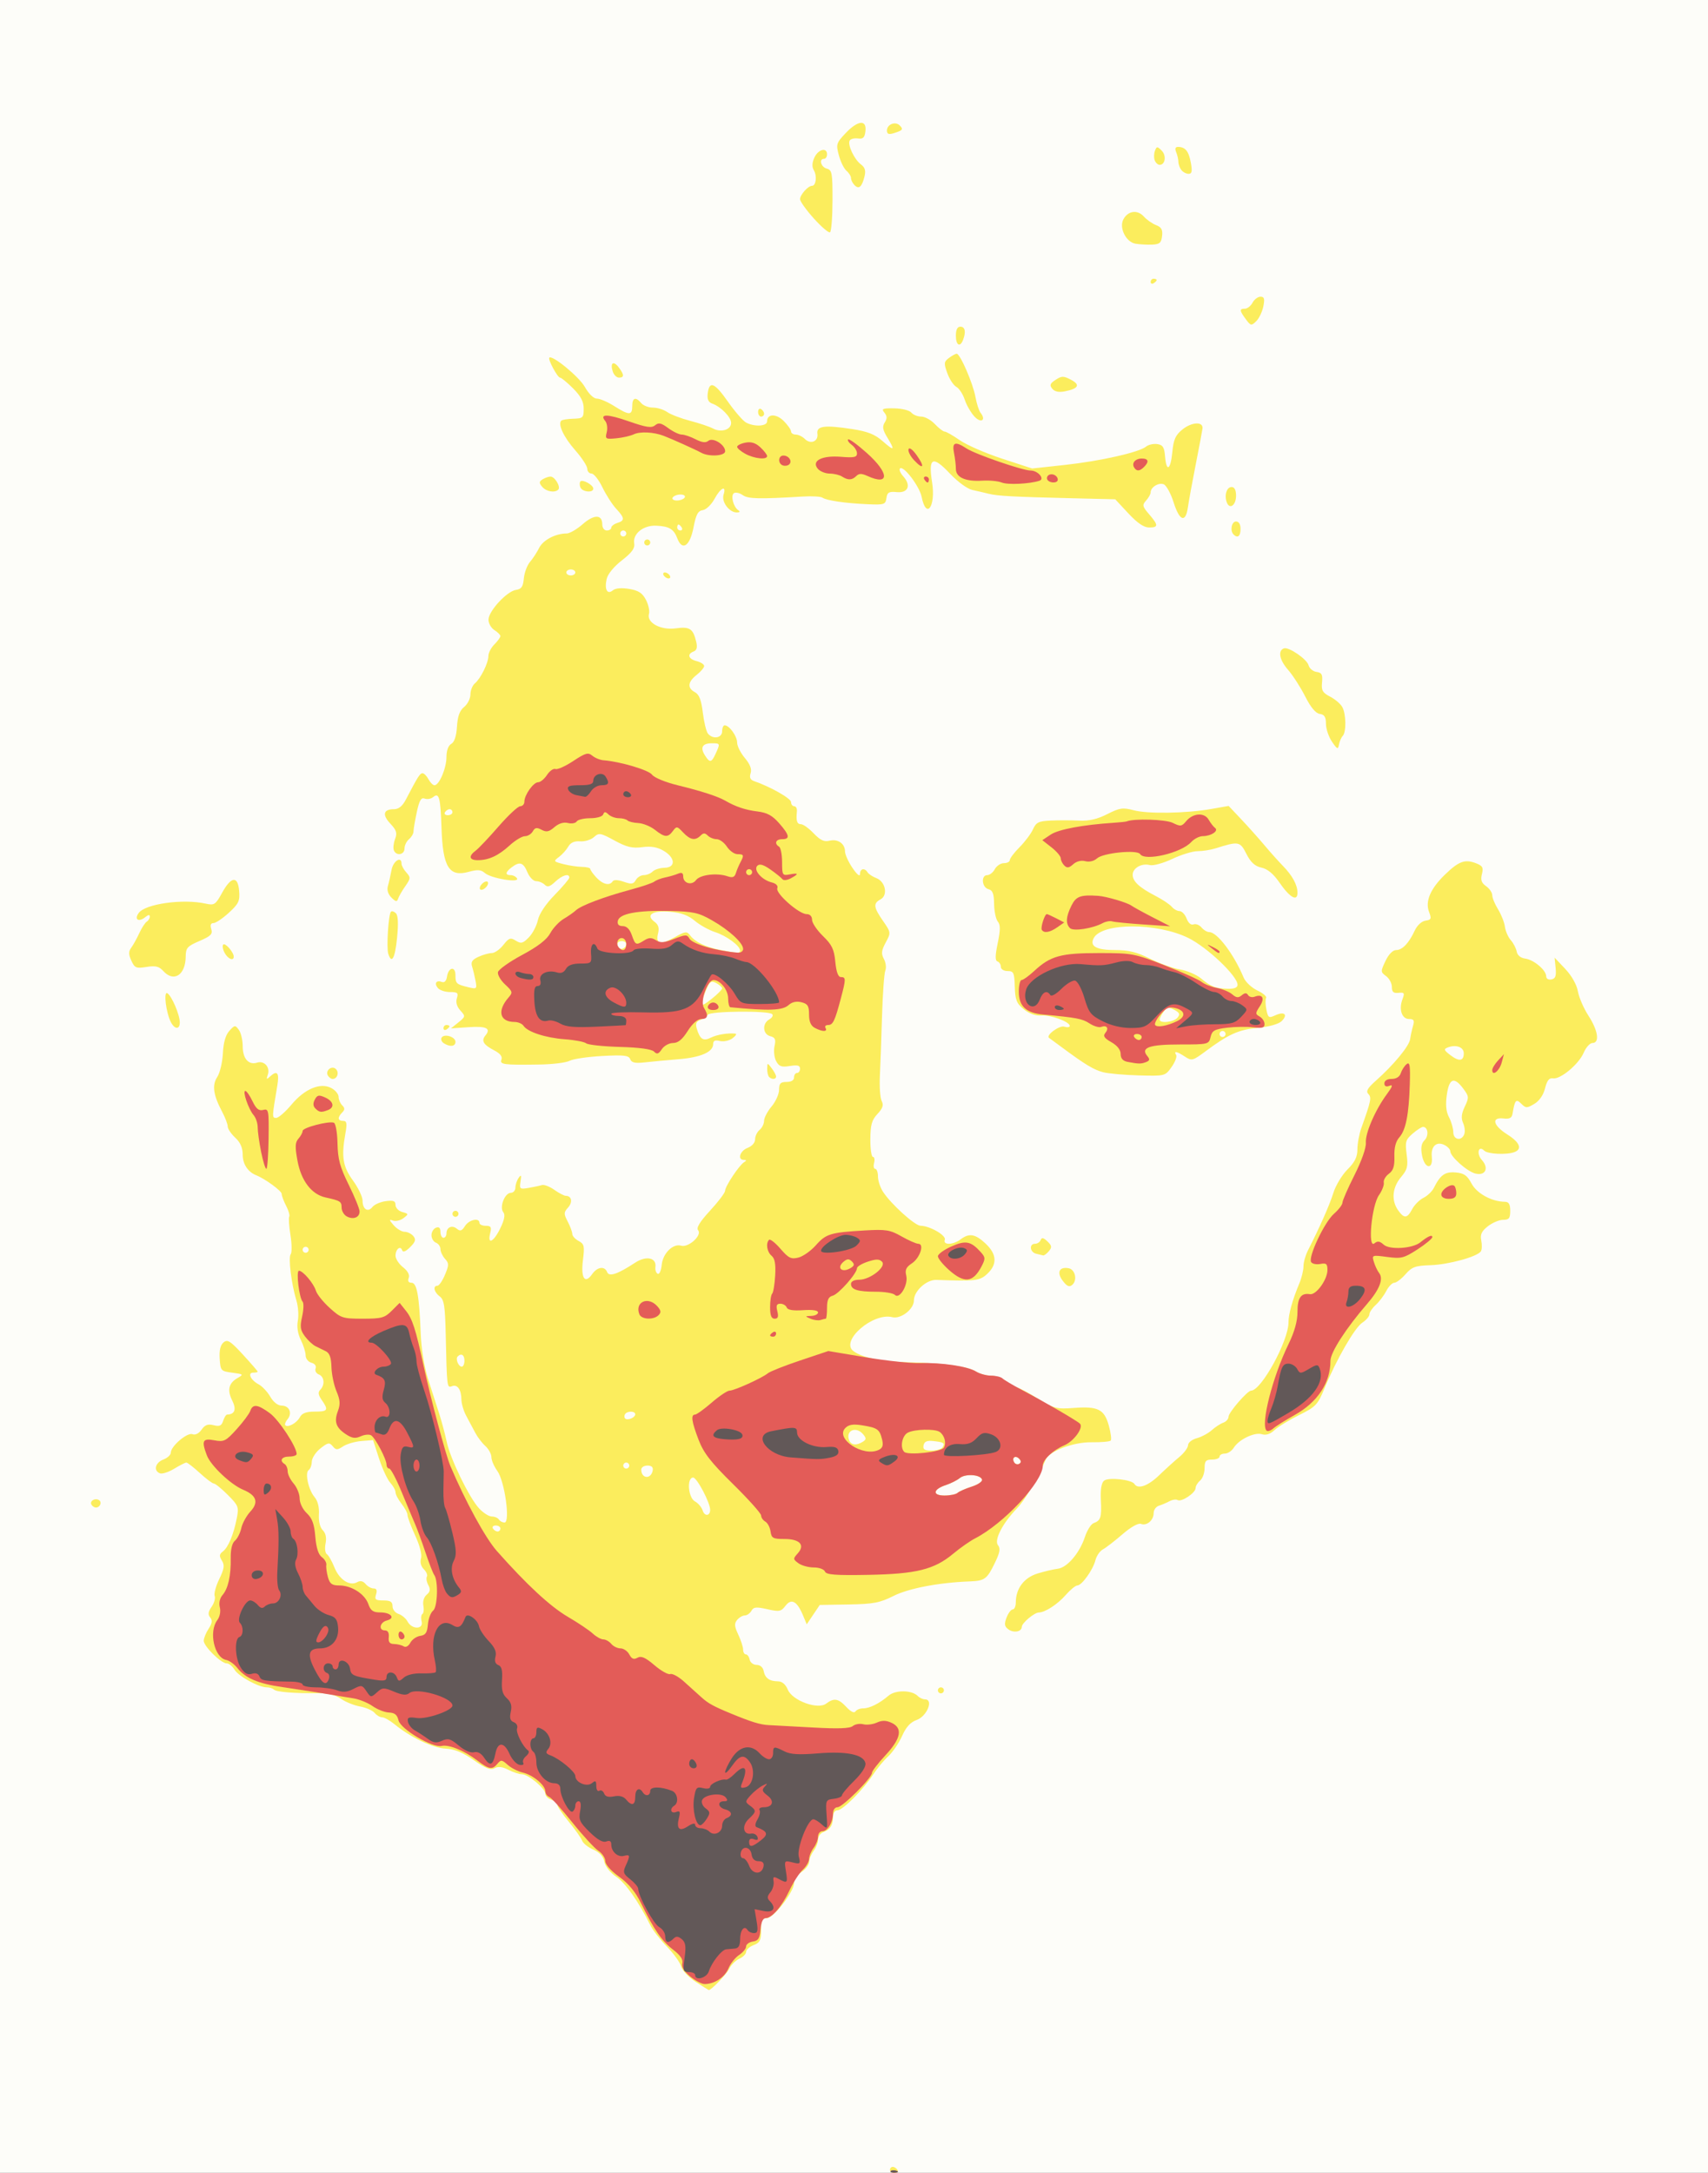 <?xml version="1.0" encoding="UTF-8" standalone="no"?>
<!-- Created with Inkscape (http://www.inkscape.org/) -->

<svg
   xmlns:dc="http://purl.org/dc/elements/1.1/"
   xmlns:cc="http://creativecommons.org/ns#"
   xmlns:rdf="http://www.w3.org/1999/02/22-rdf-syntax-ns#"
   xmlns:svg="http://www.w3.org/2000/svg"
   xmlns="http://www.w3.org/2000/svg"
   xmlns:sodipodi="http://sodipodi.sourceforge.net/DTD/sodipodi-0.dtd"
   xmlns:inkscape="http://www.inkscape.org/namespaces/inkscape"
   width="570"
   height="725"
   id="svg2"
   version="1.1"
   inkscape:version="0.48.2 r9819"
   sodipodi:docname="New document 1">
  <rect width="100%" height="100%" fill="#333333" stroke="none"/>
  <defs
     id="defs4" />
  <sodipodi:namedview
     id="base"
     pagecolor="#ffffff"
     bordercolor="#666666"
     borderopacity="1.0"
     inkscape:pageopacity="0.0"
     inkscape:pageshadow="2"
     inkscape:zoom="1.1087891"
     inkscape:cx="384.81945"
     inkscape:cy="333.43183"
     inkscape:document-units="px"
     inkscape:current-layer="layer1"
     showgrid="false"
     fit-margin-top="0"
     fit-margin-left="0"
     fit-margin-right="0"
     fit-margin-bottom="0"
     inkscape:window-width="1680"
     inkscape:window-height="1002"
     inkscape:window-x="-4"
     inkscape:window-y="-4"
     inkscape:window-maximized="1" />
  <g
     inkscape:label="Layer 1"
     inkscape:groupmode="layer"
     id="layer1"
     transform="translate(9.819,-140.794)">
    <g
       id="g2996"
       transform="translate(-76.66,20.743)">
      <path
         style="fill:#fdfdf9"
         d="m 66.841,482.551 0,-362.5 285,0 285,0 0,362.5 0,362.5 -285,0 -285,0 0,-362.5 z"
         id="path3004"
         inkscape:connector-curvature="0" />
      <path
         style="fill:#fbed5d"
         d="m 363.841,844.051 c 0,-0.55 0.423,-1 0.941,-1 0.518,0 1.219,0.45 1.559,1 0.34,0.55 -0.084,1 -0.941,1 -0.857,0 -1.559,-0.45 -1.559,-1 z m -64.843,-62.75 c -2.334,-1.512 -4.509,-3.807 -4.833,-5.099 -0.325,-1.292 -2.443,-4.257 -4.707,-6.589 -2.264,-2.332 -4.767,-5.55 -5.561,-7.151 -3.934,-7.927 -8.298,-14.136 -11.394,-16.211 -2.008,-1.346 -3.659,-3.42 -3.981,-5 -0.365,-1.794 -1.603,-3.159 -3.692,-4.068 -1.728,-0.752 -3.409,-2.102 -3.734,-3 -0.325,-0.898 -2.316,-3.72 -4.423,-6.271 -2.108,-2.551 -3.832,-5.109 -3.832,-5.683 0,-0.574 -0.9,-1.329 -2,-1.679 -1.1,-0.349 -2,-1.239 -2,-1.978 0,-1.772 -5.693,-6.52 -7.827,-6.528 -0.92,-0.003 -2.951,-0.673 -4.513,-1.487 -1.951,-1.017 -3.393,-1.185 -4.607,-0.535 -1.353,0.724 -2.982,0.095 -6.955,-2.686 -3.689,-2.582 -6.403,-3.693 -9.393,-3.843 -4.262,-0.214 -11.74,-3.78 -17.032,-8.123 -1.555,-1.276 -3.412,-2.32 -4.128,-2.32 -0.715,0 -1.851,-0.663 -2.524,-1.474 -0.673,-0.81 -2.865,-1.773 -4.872,-2.139 -2.007,-0.366 -4.877,-1.526 -6.377,-2.578 -1.805,-1.266 -4.341,-1.894 -7.5,-1.856 -7.868,0.095 -14.06,-0.407 -14.856,-1.204 -0.412,-0.412 -1.49,-0.75 -2.395,-0.75 -2.704,0 -9.429,-3.695 -10.78,-5.924 -0.692,-1.142 -1.863,-2.076 -2.602,-2.076 -1.875,0 -7.64,-5.692 -7.64,-7.544 0,-0.84 0.728,-2.638 1.618,-3.996 1.192,-1.819 1.331,-2.816 0.528,-3.783 -0.802,-0.966 -0.678,-1.901 0.471,-3.541 0.858,-1.226 1.322,-2.852 1.029,-3.613 -0.292,-0.762 0.396,-3.304 1.529,-5.65 1.668,-3.452 1.835,-4.626 0.877,-6.16 -0.949,-1.52 -0.883,-2.125 0.337,-3.054 1.793,-1.366 3.562,-5.602 4.643,-11.121 0.725,-3.7 0.526,-4.214 -3.01,-7.75 -2.083,-2.083 -4.177,-3.789 -4.655,-3.792 -0.477,-0.003 -2.58,-1.578 -4.673,-3.5 -2.093,-1.922 -4.118,-3.494 -4.5,-3.491 -0.382,0.002 -2.212,0.929 -4.067,2.06 -1.855,1.131 -3.992,1.818 -4.75,1.528 -2.237,-0.858 -1.575,-3.566 1.123,-4.591 1.375,-0.523 2.5,-1.552 2.5,-2.288 0,-2.16 5.488,-6.845 7.233,-6.176 0.947,0.363 2.141,-0.233 3.042,-1.518 1.114,-1.59 2.111,-1.959 4.009,-1.482 1.995,0.501 2.666,0.196 3.189,-1.451 0.364,-1.147 0.969,-2.092 1.344,-2.1 2.55,-0.057 3.153,-1.737 1.683,-4.684 -1.754,-3.516 -1.181,-5.838 1.868,-7.563 1.985,-1.123 1.859,-1.242 -1.821,-1.722 -3.83,-0.5 -3.962,-0.646 -4.227,-4.662 -0.184,-2.796 0.233,-4.566 1.28,-5.436 1.327,-1.101 2.272,-0.508 6.477,4.066 2.708,2.946 4.924,5.504 4.924,5.686 0,0.182 -0.661,0.33 -1.469,0.33 -2.029,0 -0.909,2.46 1.774,3.896 1.21,0.647 2.965,2.511 3.9,4.141 1.026,1.788 2.525,2.963 3.779,2.963 2.57,0 3.667,2.509 1.984,4.537 -0.69,0.831 -1.03,1.736 -0.755,2.011 0.883,0.883 3.81,-0.725 4.849,-2.665 0.726,-1.357 2.113,-1.882 4.972,-1.882 4.401,0 4.704,-0.499 2.349,-3.862 -1.189,-1.697 -1.321,-2.602 -0.5,-3.423 1.628,-1.628 1.363,-4.407 -0.488,-5.117 -0.882,-0.338 -1.363,-1.242 -1.069,-2.008 0.316,-0.824 -0.255,-1.599 -1.396,-1.898 -1.071,-0.28 -1.931,-1.369 -1.931,-2.445 0,-1.067 -0.72,-3.384 -1.601,-5.149 -1.013,-2.031 -1.38,-4.385 -1,-6.411 0.33,-1.761 0.122,-4.774 -0.462,-6.695 -1.681,-5.524 -2.782,-14.397 -1.922,-15.493 0.431,-0.55 0.396,-3.432 -0.079,-6.404 -0.475,-2.972 -0.657,-5.738 -0.405,-6.146 0.252,-0.408 -0.211,-2.027 -1.03,-3.596 -0.819,-1.57 -1.491,-3.372 -1.495,-4.005 -0.005,-0.995 -5.541,-5.038 -8.506,-6.213 -2.764,-1.096 -4.5,-3.733 -4.5,-6.838 0,-2.334 -0.78,-4.115 -2.5,-5.71 -1.375,-1.274 -2.5,-2.947 -2.5,-3.717 0,-0.77 -0.831,-2.968 -1.847,-4.885 -2.982,-5.629 -3.443,-8.895 -1.642,-11.643 0.881,-1.345 1.725,-4.89 1.875,-7.877 0.182,-3.62 0.902,-6.126 2.158,-7.515 1.78,-1.967 1.957,-1.985 3.17,-0.326 0.707,0.967 1.285,3.416 1.285,5.444 0,4.149 1.967,6.394 4.811,5.491 2.403,-0.763 4.443,1.567 3.559,4.063 -0.544,1.537 -0.421,1.651 0.683,0.627 2.461,-2.283 3.229,-1.36 2.494,3 -1.796,10.656 -1.799,10.75 -0.368,10.75 0.769,0 3.059,-1.987 5.089,-4.416 4.44,-5.311 9.683,-7.484 13.338,-5.528 1.317,0.705 2.394,2.015 2.394,2.912 0,0.897 0.54,2.171 1.2,2.831 0.933,0.933 0.933,1.467 0,2.4 -1.637,1.637 -1.507,2.8 0.312,2.8 1.231,0 1.371,0.788 0.75,4.25 -1.383,7.718 -0.853,10.99 2.537,15.65 1.761,2.42 3.201,5.431 3.201,6.691 0,2.918 1.781,4.054 3.317,2.115 0.651,-0.822 2.646,-1.689 4.433,-1.927 2.568,-0.342 3.25,-0.074 3.25,1.277 0,0.941 1.012,1.995 2.25,2.343 2.155,0.606 2.172,0.693 0.403,2.048 -1.016,0.778 -2.591,1.144 -3.5,0.814 -1.382,-0.502 -1.341,-0.245 0.252,1.569 1.048,1.193 2.68,2.17 3.628,2.17 0.947,0 2.258,0.645 2.912,1.433 0.948,1.143 0.733,1.89 -1.065,3.688 -1.451,1.451 -2.396,1.829 -2.652,1.061 -0.577,-1.73 -2.227,-0.392 -2.227,1.805 0,1.028 1.128,2.756 2.507,3.841 1.594,1.254 2.283,2.555 1.893,3.573 -0.4,1.042 -0.075,1.6 0.932,1.6 1.807,0 2.579,4.265 3.077,17 0.195,4.977 1.195,11.194 2.413,15 1.144,3.575 2.807,8.75 3.694,11.5 0.887,2.75 2.035,7.025 2.549,9.5 1.179,5.669 7.459,18.623 10.786,22.25 1.388,1.512 3.312,2.75 4.277,2.75 0.965,0 2.032,0.45 2.372,1 0.34,0.55 1.185,1 1.878,1 1.986,0 0.052,-13.835 -2.405,-17.21 -1.085,-1.49 -1.973,-3.558 -1.973,-4.595 0,-1.037 -0.903,-2.703 -2.007,-3.702 -1.104,-0.999 -2.618,-2.981 -3.364,-4.405 -0.746,-1.424 -2.09,-3.938 -2.986,-5.588 -0.897,-1.65 -1.64,-4.125 -1.652,-5.5 -0.029,-3.35 -1.321,-5.194 -3.148,-4.493 -1.685,0.647 -1.691,0.601 -2.091,-17.337 -0.211,-9.447 -0.543,-11.543 -2.003,-12.61 -1.894,-1.386 -2.36,-3.56 -0.763,-3.56 0.543,0 1.674,-1.645 2.514,-3.656 1.364,-3.265 1.366,-3.835 0.013,-5.329 -0.833,-0.92 -1.514,-2.377 -1.514,-3.237 0,-0.86 -0.675,-1.823 -1.5,-2.14 -0.825,-0.317 -1.5,-1.442 -1.5,-2.5 0,-1.058 0.675,-2.183 1.5,-2.5 1.02,-0.392 1.5,0.054 1.5,1.393 0,1.083 0.45,1.969 1,1.969 0.55,0 1,-0.648 1,-1.441 0,-2.082 1.861,-2.919 3.488,-1.569 1.103,0.916 1.675,0.722 2.697,-0.914 1.32,-2.114 4.815,-2.895 4.815,-1.076 0,0.55 0.949,1 2.108,1 1.75,0 2.002,0.425 1.481,2.5 -0.999,3.98 1.163,2.915 3.375,-1.662 1.394,-2.886 1.702,-4.535 1.002,-5.378 -1.367,-1.647 0.503,-6.459 2.509,-6.459 0.839,0 1.532,-0.787 1.54,-1.75 0.008,-0.963 0.494,-2.425 1.078,-3.25 0.834,-1.177 0.97,-0.919 0.634,1.195 -0.402,2.525 -0.233,2.662 2.672,2.163 1.705,-0.292 3.704,-0.719 4.442,-0.949 0.737,-0.229 2.607,0.485 4.154,1.587 1.547,1.102 3.28,2.003 3.85,2.003 1.952,0 2.351,2.125 0.734,3.913 -1.457,1.61 -1.467,2.073 -0.104,4.687 0.832,1.595 1.515,3.447 1.519,4.115 0.003,0.668 0.953,1.722 2.11,2.341 1.879,1.005 2.033,1.695 1.44,6.439 -0.747,5.982 0.662,8.084 3.093,4.614 1.703,-2.431 4.175,-2.763 4.979,-0.668 0.639,1.664 3.485,0.715 9.293,-3.101 3.764,-2.473 7.255,-1.738 6.825,1.437 -0.128,0.948 0.216,1.949 0.766,2.224 0.55,0.275 1.146,-1.03 1.325,-2.9 0.374,-3.917 3.769,-7.288 6.511,-6.463 2.42,0.728 7.047,-3.472 5.662,-5.14 -0.685,-0.826 0.514,-2.798 4.006,-6.587 2.741,-2.975 4.987,-5.952 4.99,-6.615 0.007,-1.458 4.652,-8.449 6.316,-9.507 0.902,-0.573 0.887,-0.76 -0.06,-0.772 -2.249,-0.028 -1.31,-3.042 1.25,-4.015 1.457,-0.554 2.5,-1.744 2.5,-2.853 0,-1.046 0.675,-2.463 1.5,-3.147 0.825,-0.685 1.5,-2.055 1.5,-3.046 0,-0.99 1.125,-3.138 2.5,-4.772 1.375,-1.634 2.5,-4.144 2.5,-5.577 0,-2.113 0.473,-2.606 2.5,-2.606 1.556,0 2.5,-0.567 2.5,-1.5 0,-0.825 0.45,-1.5 1,-1.5 0.55,0 1,-0.647 1,-1.437 0,-1.076 -0.855,-1.298 -3.403,-0.885 -2.791,0.453 -3.612,0.162 -4.567,-1.622 -0.64,-1.196 -0.886,-3.439 -0.546,-4.985 0.501,-2.279 0.229,-2.913 -1.433,-3.348 -2.534,-0.663 -2.732,-4.243 -0.309,-5.599 0.958,-0.536 1.392,-1.325 0.964,-1.753 -1.218,-1.218 -20.669,-1.036 -21.491,0.201 -0.393,0.59 -1.532,1.375 -2.533,1.745 -1.344,0.497 -1.641,1.261 -1.138,2.927 1.068,3.536 2.172,4.237 4.686,2.977 2.051,-1.027 5.732,-1.625 8.211,-1.333 0.518,0.061 0.068,0.759 -1,1.552 -1.068,0.793 -2.954,1.194 -4.191,0.892 -1.618,-0.395 -2.25,-0.104 -2.25,1.036 0,2.633 -4.112,4.435 -11.5,5.04 -3.85,0.316 -8.931,0.792 -11.291,1.058 -3.263,0.368 -4.433,0.114 -4.884,-1.061 -0.492,-1.283 -2.078,-1.465 -9.343,-1.072 -4.813,0.26 -9.697,0.979 -10.853,1.599 -1.157,0.619 -5.596,1.179 -9.866,1.244 -12.293,0.188 -13.554,0.025 -12.904,-1.668 0.372,-0.969 -0.444,-2.018 -2.33,-2.993 -3.696,-1.911 -4.5,-3.242 -3.029,-5.015 1.983,-2.389 0.334,-3.189 -5.708,-2.77 l -5.792,0.402 2.474,-1.989 c 2.403,-1.932 2.422,-2.047 0.66,-3.994 -1.172,-1.295 -1.582,-2.738 -1.157,-4.077 0.564,-1.775 0.236,-2.072 -2.287,-2.072 -1.62,0 -3.446,-0.604 -4.059,-1.342 -1.308,-1.576 -0.506,-2.739 1.387,-2.013 0.811,0.311 1.45,-0.362 1.652,-1.741 0.472,-3.218 2.83,-3.674 2.83,-0.547 0,2.813 0.281,3.074 4.371,4.053 2.717,0.651 2.842,0.537 2.343,-2.112 -0.29,-1.54 -0.81,-3.699 -1.155,-4.799 -0.479,-1.525 0.022,-2.297 2.106,-3.25 1.504,-0.688 3.512,-1.25 4.462,-1.25 0.95,0 2.686,-1.218 3.856,-2.706 1.865,-2.372 2.378,-2.55 4.151,-1.442 1.742,1.088 2.342,0.943 4.317,-1.044 1.262,-1.269 2.634,-3.87 3.05,-5.78 0.469,-2.153 2.606,-5.362 5.627,-8.447 2.679,-2.736 4.872,-5.336 4.872,-5.778 0,-1.504 -2.366,-0.807 -4.699,1.384 -1.796,1.687 -2.599,1.916 -3.514,1 -0.653,-0.653 -1.942,-1.187 -2.865,-1.187 -0.923,0 -2.238,-1.35 -2.921,-3 -1.356,-3.273 -2.568,-3.644 -5.25,-1.608 -2.126,1.614 -2.244,2.608 -0.309,2.608 0.793,0 1.741,0.485 2.107,1.077 0.994,1.608 -8.669,0.009 -10.706,-1.772 -1.315,-1.149 -2.441,-1.234 -5.434,-0.408 -6.546,1.807 -8.635,-1.584 -9.065,-14.712 -0.332,-10.158 -0.804,-11.878 -2.806,-10.217 -0.706,0.586 -1.972,0.802 -2.813,0.479 -1.177,-0.452 -1.782,0.591 -2.627,4.532 -0.604,2.815 -1.098,5.716 -1.098,6.447 0,0.731 -0.675,1.889 -1.5,2.573 -0.825,0.685 -1.5,2.09 -1.5,3.122 0,2.129 -2.797,2.569 -3.567,0.562 -0.278,-0.723 -0.086,-2.411 0.427,-3.75 0.759,-1.984 0.468,-2.929 -1.573,-5.103 -2.794,-2.977 -2.35,-4.831 1.159,-4.831 1.611,0 2.849,-1 4.023,-3.25 4.001,-7.668 4.688,-8.75 5.551,-8.75 0.501,0 1.392,0.9 1.981,2 0.589,1.1 1.493,2 2.01,2 1.575,0 3.99,-5.69 3.99,-9.401 0,-2.171 0.609,-3.841 1.602,-4.397 1.047,-0.586 1.708,-2.584 1.909,-5.767 0.219,-3.483 0.902,-5.352 2.398,-6.563 1.15,-0.931 2.091,-2.804 2.091,-4.161 0,-1.357 0.666,-3.02 1.479,-3.695 1.944,-1.614 4.521,-6.84 4.521,-9.171 0,-1.016 0.9,-2.746 2,-3.846 1.1,-1.1 2,-2.342 2,-2.759 0,-0.418 -0.9,-1.322 -2,-2.008 -1.1,-0.687 -1.988,-2.258 -1.973,-3.491 0.035,-2.87 6.152,-9.487 9.166,-9.914 1.83,-0.259 2.374,-1.052 2.632,-3.827 0.178,-1.925 1.099,-4.4 2.046,-5.5 0.947,-1.1 2.328,-3.216 3.069,-4.702 1.308,-2.622 5.469,-4.798 9.175,-4.798 0.999,0 3.408,-1.398 5.353,-3.106 3.794,-3.331 6.532,-3.3 6.532,0.075 0,1.139 0.659,2.031 1.5,2.031 0.825,0 1.5,-0.42 1.5,-0.933 0,-0.513 0.9,-1.218 2,-1.567 2.584,-0.82 2.52,-1.647 -0.365,-4.76 -1.301,-1.404 -3.366,-4.62 -4.589,-7.146 -1.223,-2.527 -2.859,-4.594 -3.635,-4.594 -0.776,0 -1.411,-0.718 -1.411,-1.597 0,-0.878 -1.81,-3.653 -4.023,-6.167 -3.819,-4.339 -5.869,-8.678 -4.667,-9.88 0.303,-0.303 2.112,-0.595 4.02,-0.649 3.225,-0.091 3.47,-0.327 3.47,-3.336 0,-2.379 -0.946,-4.184 -3.567,-6.805 -1.962,-1.962 -3.909,-3.567 -4.327,-3.567 -0.833,0 -4.121,-6.118 -3.579,-6.66 0.99,-0.99 9.953,6.386 11.839,9.743 1.312,2.334 2.944,3.917 4.037,3.917 1.01,0 3.618,1.125 5.796,2.5 4.967,3.135 6,3.135 6,0 0,-2.828 1.162,-3.215 3,-1 0.685,0.825 2.44,1.5 3.9,1.5 1.46,0 3.61,0.669 4.778,1.487 1.167,0.818 4.611,2.135 7.651,2.927 3.041,0.792 6.478,1.948 7.638,2.569 2.694,1.442 6.033,0.404 6.033,-1.875 0,-1.922 -3.438,-5.433 -6.317,-6.452 -1.271,-0.45 -1.722,-1.449 -1.5,-3.322 0.521,-4.403 2.254,-3.722 6.715,2.637 2.325,3.315 5.07,6.478 6.099,7.028 2.767,1.481 7.003,1.244 7.003,-0.391 0,-2.58 3.04,-2.658 5.556,-0.142 1.344,1.344 2.444,2.915 2.444,3.49 0,0.575 0.707,1.045 1.571,1.045 0.864,0 2.227,0.656 3.029,1.458 1.925,1.925 4.56,0.832 4.192,-1.739 -0.374,-2.608 2.358,-2.978 11.542,-1.563 5.256,0.81 7.623,1.746 10.25,4.052 3.903,3.427 4.213,3.152 1.493,-1.321 -1.501,-2.469 -1.679,-3.552 -0.81,-4.943 0.831,-1.331 0.799,-2.159 -0.125,-3.273 -1.067,-1.286 -0.611,-1.482 3.319,-1.423 2.513,0.038 5.057,0.671 5.67,1.41 0.612,0.738 2.105,1.341 3.317,1.341 1.212,0 3.26,1.125 4.552,2.5 1.292,1.375 2.759,2.5 3.261,2.5 0.502,0 2.786,1.305 5.076,2.9 2.29,1.595 8.656,4.367 14.146,6.16 l 9.983,3.26 11.017,-1.203 c 11.805,-1.289 24.719,-4.21 27.005,-6.107 0.771,-0.64 2.439,-1.016 3.707,-0.837 1.87,0.265 2.364,1.035 2.615,4.077 0.45,5.432 1.854,4.6 2.434,-1.442 0.402,-4.187 1.056,-5.642 3.377,-7.518 3.129,-2.528 6.994,-2.696 6.687,-0.29 -0.105,0.825 -1.124,6.225 -2.263,12 -1.14,5.775 -2.311,12.188 -2.604,14.25 -0.759,5.348 -2.794,4.645 -4.779,-1.651 -0.936,-2.97 -2.426,-5.678 -3.309,-6.017 -1.719,-0.66 -4.353,0.981 -4.353,2.712 0,0.577 -0.678,1.798 -1.507,2.714 -1.355,1.497 -1.254,1.959 0.999,4.579 3.148,3.66 3.144,4.414 -0.019,4.414 -1.724,0 -3.92,-1.495 -6.909,-4.705 l -4.382,-4.705 -14.341,-0.344 c -19.623,-0.471 -24.923,-0.755 -27.841,-1.491 -1.375,-0.347 -3.831,-0.916 -5.458,-1.264 -1.711,-0.367 -4.922,-2.715 -7.619,-5.573 -5.68,-6.018 -7.176,-5.26 -5.861,2.969 1.296,8.112 -1.935,12.625 -3.489,4.873 -0.704,-3.513 -6.092,-10.575 -7.213,-9.455 -0.375,0.375 0.105,1.551 1.067,2.613 2.725,3.011 1.662,5.643 -2.13,5.277 -2.63,-0.254 -3.197,0.073 -3.47,2 -0.304,2.148 -0.733,2.286 -6.327,2.042 -7.371,-0.322 -13.668,-1.239 -15,-2.185 -0.55,-0.391 -3.475,-0.563 -6.5,-0.382 -14.8,0.883 -18.309,0.801 -20.12,-0.467 -1.036,-0.726 -2.351,-1.03 -2.923,-0.677 -1.196,0.739 -0.226,4.619 1.427,5.708 0.718,0.473 0.547,0.74 -0.48,0.75 -2.516,0.024 -5.182,-3.536 -4.428,-5.913 1.055,-3.325 -0.993,-2.386 -3.024,1.386 -1.026,1.906 -2.78,3.589 -3.907,3.75 -1.619,0.232 -2.265,1.439 -3.099,5.789 -1.189,6.206 -3.754,7.957 -5.382,3.673 -1.201,-3.158 -2.715,-4.073 -7.065,-4.27 -4.285,-0.194 -7.872,2.682 -7.344,5.888 0.273,1.657 -0.761,3.084 -4.115,5.683 -2.674,2.072 -4.723,4.581 -5.084,6.226 -0.777,3.537 0.217,5.319 2.098,3.759 0.866,-0.719 2.88,-0.888 5.433,-0.457 3.129,0.529 4.406,1.361 5.586,3.644 0.841,1.627 1.301,3.723 1.021,4.658 -0.882,2.943 3.89,5.543 8.911,4.854 4.691,-0.643 5.8,0.084 6.851,4.491 0.443,1.858 0.186,2.816 -0.862,3.219 -2.29,0.879 -1.776,2.527 1.007,3.225 1.375,0.345 2.5,1.076 2.5,1.625 0,0.549 -1.125,1.883 -2.5,2.964 -2.993,2.355 -3.194,4.38 -0.572,5.783 1.405,0.752 2.116,2.593 2.623,6.785 0.383,3.164 1.145,6.316 1.695,7.004 1.614,2.02 4.754,1.524 4.754,-0.75 0,-1.1 0.38,-2 0.845,-2 1.538,0 4.155,3.623 4.155,5.752 0,1.152 1.158,3.471 2.573,5.153 1.753,2.084 2.369,3.703 1.931,5.082 -0.455,1.434 -0.112,2.205 1.177,2.647 5.382,1.846 12.319,5.778 12.319,6.984 0,0.76 0.478,1.383 1.063,1.383 0.585,0 0.983,0.787 0.885,1.75 -0.321,3.152 0.032,4.25 1.365,4.25 0.722,0 2.628,1.372 4.235,3.05 2.208,2.304 3.499,2.905 5.283,2.457 2.764,-0.694 5.17,0.968 5.17,3.572 0,1.008 1.125,3.491 2.5,5.517 1.486,2.189 2.5,3.019 2.5,2.044 0,-1.844 1.539,-2.195 2.538,-0.578 0.361,0.584 1.679,1.45 2.928,1.926 3.045,1.158 3.948,5.721 1.402,7.083 -2.505,1.34 -2.36,2.612 0.819,7.2 2.666,3.848 2.674,3.904 0.904,7.19 -1.445,2.684 -1.561,3.728 -0.61,5.504 0.645,1.206 0.858,2.944 0.474,3.864 -0.385,0.92 -0.877,7.747 -1.095,15.172 -0.217,7.425 -0.542,16.425 -0.722,20 -0.18,3.575 0.092,7.33 0.603,8.344 0.703,1.394 0.36,2.452 -1.405,4.33 -1.89,2.012 -2.344,3.615 -2.378,8.406 -0.023,3.256 0.367,5.92 0.867,5.92 0.5,0 0.674,0.9 0.386,2 -0.288,1.1 -0.115,2 0.383,2 0.499,0 0.906,1.141 0.906,2.535 0,1.394 0.768,3.708 1.707,5.141 2.697,4.116 10.621,11.275 12.509,11.301 3.105,0.042 8.64,3.235 8.09,4.667 -0.706,1.84 2.77,1.766 5.252,-0.112 2.886,-2.183 4.884,-1.854 8.335,1.369 3.784,3.535 3.99,6.92 0.611,10.093 -2.512,2.36 -3.874,2.524 -17.006,2.049 -3.3,-0.119 -7.5,3.71 -7.5,6.838 0,2.94 -4.36,6.317 -7.226,5.598 -6.45,-1.619 -17.424,7.913 -12.999,11.291 2.932,2.238 9.486,3.562 18.726,3.781 11.706,0.278 19.458,1.348 22.215,3.067 1.218,0.76 3.468,1.391 5,1.403 1.532,0.012 3.91,0.902 5.285,1.978 1.375,1.076 2.941,1.966 3.48,1.978 0.539,0.012 3.615,1.649 6.835,3.636 5.436,3.355 6.297,3.581 12.02,3.153 8.121,-0.607 10.179,0.426 11.705,5.878 0.679,2.427 0.959,4.689 0.622,5.026 -0.337,0.337 -3.212,0.583 -6.388,0.546 -6.143,-0.072 -14.051,2.918 -15.296,5.784 -2.929,6.743 -6.931,13.538 -9.578,16.264 -4.816,4.958 -7.735,10.628 -6.338,12.311 0.874,1.053 0.63,2.43 -1.047,5.894 -2.639,5.45 -3.379,5.988 -8.515,6.181 -10.206,0.383 -20.276,2.311 -25.316,4.846 -4.557,2.293 -6.693,2.698 -14.961,2.839 l -9.646,0.164 -2.176,3.23 -2.176,3.23 -1.221,-2.947 c -1.972,-4.761 -3.882,-5.822 -5.85,-3.252 -1.497,1.956 -2.079,2.066 -6.09,1.154 -3.68,-0.837 -4.581,-0.746 -5.3,0.538 -0.476,0.851 -1.463,1.546 -2.193,1.546 -0.73,0 -1.886,0.672 -2.567,1.493 -0.996,1.2 -0.921,2.164 0.378,4.901 0.889,1.874 1.617,4.127 1.617,5.007 0,0.879 0.417,1.599 0.927,1.599 0.51,0 1.078,0.787 1.263,1.748 0.185,0.962 1.223,1.749 2.307,1.75 1.175,10e-4 2.124,0.809 2.352,2.002 0.459,2.402 1.915,3.464 4.779,3.485 1.369,0.01 2.539,0.997 3.277,2.765 1.539,3.685 10.023,6.781 12.804,4.672 2.611,-1.981 4.098,-1.732 6.749,1.128 1.431,1.544 2.618,2.136 3.011,1.5 0.357,-0.577 1.528,-1.049 2.603,-1.049 2.175,0 5.364,-1.598 8.503,-4.261 2.271,-1.926 7.694,-1.869 9.666,0.102 0.637,0.637 1.744,1.159 2.459,1.159 2.968,0 0.645,5.684 -2.816,6.891 -2.025,0.706 -3.5,2.329 -4.828,5.313 -1.052,2.363 -3.132,5.416 -4.621,6.783 -1.49,1.368 -3.733,4.068 -4.986,6 -3.284,5.066 -10.193,12.013 -11.947,12.013 -0.886,0 -1.508,0.922 -1.517,2.25 -0.019,2.758 -0.941,4.195 -3.235,5.042 -0.963,0.355 -1.75,1.474 -1.75,2.486 0,1.012 -0.661,2.714 -1.468,3.781 -0.807,1.068 -1.482,2.718 -1.5,3.668 -0.018,0.95 -1.157,2.464 -2.532,3.365 -1.375,0.901 -2.5,2.539 -2.5,3.639 0,2.946 -6.811,11.769 -9.085,11.769 -1.569,0 -1.915,0.726 -1.915,4.025 0,3.373 -0.405,4.179 -2.5,4.975 -1.375,0.523 -2.5,1.53 -2.5,2.238 0,0.708 -1.005,1.732 -2.232,2.275 -1.228,0.543 -2.764,2.065 -3.414,3.382 -0.907,1.838 -5.955,7.106 -6.809,7.106 -0.079,0 -2.054,-1.238 -4.388,-2.75 z m -91.447,-120.249 c -0.288,-1.099 -0.175,-2.214 0.249,-2.476 0.425,-0.262 0.571,-1.528 0.326,-2.812 -0.261,-1.363 0.203,-2.873 1.113,-3.629 1.177,-0.977 1.308,-1.764 0.534,-3.21 -0.564,-1.054 -0.775,-2.32 -0.47,-2.814 0.305,-0.494 -0.154,-1.609 -1.022,-2.476 -0.964,-0.964 -1.329,-2.36 -0.939,-3.588 0.386,-1.217 -0.376,-4.227 -1.932,-7.624 -1.413,-3.087 -2.57,-6.173 -2.57,-6.857 0,-0.684 -0.9,-2.388 -2,-3.787 -1.1,-1.398 -2,-3.111 -2,-3.806 0,-0.695 -0.787,-2.13 -1.75,-3.189 -0.963,-1.059 -2.65,-4.695 -3.75,-8.079 l -2,-6.153 -3.875,0.309 c -2.131,0.17 -4.88,0.968 -6.109,1.773 -1.968,1.289 -2.383,1.284 -3.485,-0.044 -1.1,-1.326 -1.593,-1.238 -4.086,0.727 -1.559,1.229 -2.86,3.221 -2.89,4.426 -0.03,1.205 -0.491,2.46 -1.023,2.789 -1.351,0.835 -0.11,6.613 1.936,9.02 1.076,1.265 1.615,3.389 1.467,5.78 -0.143,2.314 0.354,4.367 1.281,5.295 0.998,0.998 1.316,2.509 0.931,4.431 -0.321,1.604 -0.129,3.197 0.426,3.54 0.555,0.343 1.69,2.324 2.521,4.403 1.654,4.133 5.084,6.369 7.606,4.957 1.054,-0.59 1.982,-0.389 2.808,0.606 0.679,0.818 1.884,1.487 2.679,1.487 0.99,0 1.245,0.63 0.81,2 -0.541,1.703 -0.18,2 2.433,2 2.365,0 3.067,0.443 3.067,1.933 0,1.063 0.9,2.218 2.001,2.568 1.101,0.349 2.466,1.505 3.035,2.567 1.44,2.691 5.381,2.635 4.674,-0.067 z m 26.289,-31.001 c 0,-0.55 -0.702,-1 -1.559,-1 -0.857,0 -1.281,0.45 -0.941,1 0.34,0.55 1.041,1 1.559,1 0.518,0 0.941,-0.45 0.941,-1 z m 70,-6.239 c 0,-2.379 -4.423,-10.761 -5.678,-10.761 -2.197,0 -1.68,6.738 0.611,7.964 1.063,0.569 2.22,1.941 2.572,3.05 0.643,2.027 2.496,1.839 2.496,-0.253 z m 82.55,-5.64 c 0.522,-0.484 2.661,-1.426 4.752,-2.095 2.091,-0.668 3.631,-1.735 3.423,-2.371 -0.554,-1.69 -5.587,-2.015 -7.437,-0.479 -0.875,0.726 -2.952,1.771 -4.614,2.322 -4.362,1.445 -4.63,3.501 -0.456,3.501 1.861,0 3.811,-0.396 4.333,-0.879 z m -101.727,-7.454 c 0.218,-1.124 -0.352,-1.667 -1.75,-1.667 -1.14,0 -2.073,0.6 -2.073,1.333 0,3.063 3.239,3.346 3.823,0.334 z m -7.823,-1.667 c 0,-0.55 -0.45,-1 -1,-1 -0.55,0 -1,0.45 -1,1 0,0.55 0.45,1 1,1 0.55,0 1,-0.45 1,-1 z m 130.104,-2.296 c -1.283,-1.283 -2.585,-0.291 -1.635,1.246 0.368,0.596 1.127,0.8 1.687,0.454 0.683,-0.422 0.666,-0.981 -0.052,-1.7 z m -25.563,-3.77 c 0.884,-1.43 0.463,-1.725 -3.013,-2.108 -2.177,-0.24 -3.052,0.136 -3.316,1.424 -0.279,1.359 0.315,1.75 2.655,1.75 1.658,0 3.311,-0.48 3.673,-1.067 z m -26.605,-1.873 c 1.19,-0.753 1.212,-1.178 0.128,-2.485 -2.349,-2.83 -5.945,-1.317 -4.683,1.972 0.632,1.647 2.442,1.851 4.556,0.513 z m -75.936,-9.168 c 0,-1.143 -2.712,-1.168 -3.414,-0.033 -0.292,0.473 -0.275,1.117 0.039,1.431 0.78,0.78 3.375,-0.295 3.375,-1.399 z m -57,-17.893 c 0,-1.949 -1.061,-2.606 -2.264,-1.402 -0.801,0.801 0.247,3.402 1.371,3.402 0.491,0 0.893,-0.9 0.893,-2 z m -52,-37 c 0,-0.55 -0.45,-1 -1,-1 -0.55,0 -1,0.45 -1,1 0,0.55 0.45,1 1,1 0.55,0 1,-0.45 1,-1 z m 138,-87.215 c 2e-5,-0.393 -0.89,-1.191 -1.977,-1.773 -1.726,-0.924 -2.17,-0.596 -3.5,2.587 -2.236,5.35 -1.91,5.794 1.977,2.693 1.925,-1.536 3.5,-3.114 3.5,-3.507 z m 6,-12.611 c 0,-1.58 -4.525,-4.936 -8.275,-6.137 -2.076,-0.665 -5.161,-2.375 -6.854,-3.8 -2.207,-1.857 -4.57,-2.714 -8.346,-3.027 -5.82,-0.483 -8.185,1.103 -5.057,3.39 1.249,0.913 1.589,2.035 1.149,3.787 -0.901,3.591 0.76,4.023 5.406,1.406 3.668,-2.066 4.191,-2.136 5.274,-0.707 1.695,2.237 5.109,3.898 9.999,4.864 5.792,1.144 6.703,1.175 6.703,0.224 z m -38,-2.233 c 0,-0.518 -0.675,-0.941 -1.5,-0.941 -1.546,0 -1.987,1.18 -0.861,2.306 0.799,0.799 2.361,-0.104 2.361,-1.365 z m -4.537,-20.881 c 0.357,-0.577 1.781,-0.522 3.689,0.143 2.587,0.902 3.262,0.808 4.028,-0.56 0.506,-0.904 1.707,-1.643 2.67,-1.643 0.963,0 2.292,-0.542 2.954,-1.204 0.662,-0.662 2.439,-1.224 3.95,-1.25 3.809,-0.064 3.662,-3.343 -0.254,-5.654 -2.136,-1.261 -4.202,-1.615 -7.176,-1.229 -3.332,0.432 -5.201,-0.016 -9.247,-2.218 -4.71,-2.564 -5.199,-2.644 -6.866,-1.136 -0.987,0.893 -3.062,1.527 -4.612,1.407 -1.914,-0.147 -3.183,0.419 -3.958,1.768 -0.627,1.092 -2.029,2.651 -3.116,3.464 -1.895,1.419 -1.834,1.516 1.5,2.372 1.911,0.491 4.712,0.909 6.225,0.929 1.512,0.02 2.75,0.337 2.75,0.704 0,0.367 0.918,1.653 2.039,2.856 2.144,2.301 4.446,2.831 5.424,1.248 z m -53.463,-23.06 c 0,-0.55 -0.423,-1 -0.941,-1 -0.518,0 -1.219,0.45 -1.559,1 -0.34,0.55 0.084,1 0.941,1 0.857,0 1.559,-0.45 1.559,-1 z m 87.839,-19.547 c 1.549,-3.4 1.53,-3.453 -1.28,-3.453 -3.134,0 -3.959,1.387 -2.352,3.959 1.657,2.654 2.229,2.574 3.633,-0.506 z m -46.839,-60.453 c 0,-0.55 -0.675,-1 -1.5,-1 -0.825,0 -1.5,0.45 -1.5,1 0,0.55 0.675,1 1.5,1 0.825,0 1.5,-0.45 1.5,-1 z m 17,-13 c 0,-0.55 -0.45,-1 -1,-1 -0.55,0 -1,0.45 -1,1 0,0.55 0.45,1 1,1 0.55,0 1,-0.45 1,-1 z m 18.5,-2 c -0.34,-0.55 -0.816,-1 -1.059,-1 -0.243,0 -0.441,0.45 -0.441,1 0,0.55 0.477,1 1.059,1 0.582,0 0.781,-0.45 0.441,-1 z m 1,-10 c 0.34,-0.55 -0.282,-1 -1.382,-1 -1.1,0 -2.278,0.45 -2.618,1 -0.34,0.55 0.282,1 1.382,1 1.1,0 2.278,-0.45 2.618,-1 z m 84.5,398 c 0,-0.55 0.45,-1 1,-1 0.55,0 1,0.45 1,1 0,0.55 -0.45,1 -1,1 -0.55,0 -1,-0.45 -1,-1 z m 23.538,-20.348 c -1.335,-0.976 -1.456,-1.738 -0.622,-3.931 0.569,-1.496 1.495,-2.72 2.059,-2.72 0.564,0 1.025,-1.056 1.025,-2.346 0,-4.616 2.738,-8.257 7.243,-9.634 2.341,-0.716 5.382,-1.433 6.757,-1.593 3.125,-0.365 7.282,-5.22 9.046,-10.566 0.739,-2.24 2.044,-4.329 2.899,-4.643 2.415,-0.887 2.733,-1.885 2.442,-7.675 -0.179,-3.556 0.182,-5.77 1.059,-6.497 1.458,-1.21 9.231,-0.376 10.135,1.087 1.158,1.873 4.52,0.697 8.234,-2.881 2.141,-2.062 5.189,-4.823 6.774,-6.134 1.585,-1.311 2.888,-3.077 2.896,-3.925 0.008,-0.848 1.311,-1.89 2.896,-2.315 1.584,-0.425 3.834,-1.629 5,-2.676 1.166,-1.046 2.907,-2.18 3.869,-2.52 0.963,-0.34 1.75,-1.244 1.75,-2.009 0,-1.396 6.301,-8.671 7.51,-8.671 3.404,0 12.49,-16.573 12.49,-22.783 0,-2.739 1.36,-7.623 3.62,-13.001 0.759,-1.806 1.38,-4.357 1.38,-5.669 0,-1.312 0.646,-3.659 1.436,-5.216 4.091,-8.064 7.292,-15.303 8.548,-19.331 0.772,-2.475 2.891,-5.984 4.71,-7.798 2.458,-2.452 3.306,-4.178 3.306,-6.73 0,-1.887 0.606,-5.128 1.346,-7.202 3.227,-9.038 3.439,-10.084 2.286,-11.272 -0.85,-0.876 -0.242,-1.955 2.439,-4.332 6.004,-5.323 11.194,-11.601 11.524,-13.942 0.173,-1.223 0.612,-3.236 0.976,-4.473 0.531,-1.804 0.266,-2.25 -1.338,-2.25 -2.402,0 -3.478,-3.225 -2.199,-6.59 0.793,-2.085 0.632,-2.347 -1.316,-2.143 -1.69,0.177 -2.219,-0.292 -2.219,-1.969 0,-1.211 -0.867,-2.838 -1.927,-3.616 -1.855,-1.362 -1.863,-1.551 -0.203,-5.049 1.04,-2.192 2.438,-3.634 3.522,-3.634 2.094,0 4.272,-2.271 6.235,-6.5 0.814,-1.753 2.303,-3.13 3.584,-3.313 1.926,-0.275 2.071,-0.631 1.195,-2.934 -1.341,-3.528 0.456,-7.732 5.319,-12.441 4.576,-4.431 6.631,-5.197 10.247,-3.822 2.311,0.879 2.635,1.446 2.083,3.647 -0.495,1.971 -0.154,2.956 1.395,4.042 1.127,0.79 2.049,2.144 2.049,3.011 0,0.866 0.87,2.983 1.934,4.704 1.064,1.721 2.095,4.336 2.293,5.81 0.198,1.475 1.081,3.495 1.963,4.489 0.882,0.994 1.767,2.708 1.967,3.808 0.226,1.242 1.308,2.128 2.853,2.338 2.88,0.391 6.99,3.865 6.99,5.91 0,0.8 0.749,1.248 1.75,1.046 1.348,-0.272 1.67,-1.148 1.404,-3.815 l -0.346,-3.462 3.557,3.771 c 2.156,2.287 3.817,5.236 4.218,7.492 0.364,2.047 1.957,5.711 3.54,8.143 3.18,4.885 3.793,9.079 1.327,9.079 -0.853,0 -2.175,1.462 -2.938,3.25 -1.639,3.841 -7.781,8.961 -10.249,8.544 -1.259,-0.213 -1.984,0.7 -2.643,3.326 -0.568,2.261 -1.916,4.215 -3.594,5.206 -2.46,1.453 -2.822,1.449 -4.319,-0.047 -1.752,-1.752 -2.181,-1.279 -2.917,3.222 -0.251,1.532 -0.966,1.925 -3.059,1.678 -4.134,-0.487 -3.461,2.336 1.269,5.322 4.185,2.642 5.097,4.865 2.418,5.893 -2.585,0.992 -8.935,0.69 -10.105,-0.48 -1.919,-1.919 -2.669,1.036 -0.79,3.113 2.464,2.722 1.199,5.372 -2.161,4.529 -2.765,-0.694 -8.363,-5.676 -8.363,-7.443 0,-0.573 -0.812,-1.476 -1.804,-2.007 -2.731,-1.462 -4.736,0.309 -4.364,3.855 0.469,4.471 -2.421,4.045 -3.27,-0.482 -0.47,-2.507 -0.227,-3.956 0.846,-5.029 1.504,-1.504 1.169,-4.449 -0.507,-4.449 -0.487,0 -2.055,1.012 -3.484,2.25 -2.321,2.01 -2.533,2.747 -1.987,6.898 0.528,4.013 0.267,5.058 -1.909,7.644 -2.877,3.419 -3.254,7.716 -0.964,10.985 2.017,2.88 3.075,2.804 4.723,-0.341 0.739,-1.41 2.432,-3.106 3.762,-3.77 1.33,-0.663 2.895,-2.162 3.478,-3.33 2.167,-4.347 3.724,-5.445 7.284,-5.138 2.787,0.241 3.835,0.976 5.299,3.717 1.773,3.318 6.756,6.031 11.148,6.069 1.274,0.011 1.75,0.83 1.75,3.015 0,2.488 -0.404,3 -2.365,3 -1.301,0 -3.594,0.966 -5.095,2.148 -2.119,1.667 -2.612,2.741 -2.2,4.797 0.291,1.457 0.222,3.078 -0.155,3.602 -1.285,1.789 -10.762,4.388 -16.71,4.583 -5.147,0.168 -6.271,0.573 -8.429,3.032 -1.37,1.561 -3.054,2.838 -3.742,2.838 -0.688,0 -1.892,1.239 -2.675,2.752 -0.783,1.514 -2.369,3.609 -3.526,4.655 -1.156,1.046 -2.102,2.456 -2.102,3.133 0,0.676 -1.073,1.933 -2.385,2.793 -2.527,1.655 -8.637,12.286 -12.644,21.997 -2.218,5.376 -2.875,6.062 -8.438,8.818 -3.318,1.644 -7.007,3.9 -8.198,5.014 -1.428,1.337 -2.858,1.806 -4.2,1.38 -2.435,-0.773 -7.662,1.726 -9.387,4.489 -0.676,1.083 -2.021,1.969 -2.989,1.969 -0.968,0 -1.759,0.45 -1.759,1 0,0.55 -1.125,1 -2.5,1 -2.087,0 -2.5,0.475 -2.5,2.878 0,1.583 -0.675,3.438 -1.5,4.122 -0.825,0.685 -1.5,1.813 -1.5,2.507 0,1.598 -4.745,4.768 -5.988,4 -0.512,-0.316 -1.737,-0.143 -2.722,0.385 -0.985,0.528 -2.578,1.205 -3.541,1.502 -0.963,0.298 -1.75,1.401 -1.75,2.451 0,2.417 -2.288,4.364 -4.245,3.613 -0.898,-0.344 -3.376,1.05 -6.18,3.476 -2.574,2.228 -5.505,4.492 -6.513,5.032 -1.008,0.539 -2.129,2.163 -2.491,3.607 -0.805,3.207 -4.544,8.426 -6.036,8.426 -0.599,0 -2.344,1.43 -3.878,3.178 -2.764,3.15 -6.834,5.791 -9.021,5.855 -1.516,0.044 -5.636,3.531 -5.636,4.77 0,1.629 -2.694,2.141 -4.462,0.848 z m 152.121,-165.207 c 0.328,-0.855 0.153,-2.543 -0.389,-3.75 -0.716,-1.595 -0.563,-3.086 0.561,-5.453 1.448,-3.05 1.416,-3.433 -0.5,-6 -3.063,-4.102 -4.699,-3.494 -5.491,2.044 -0.478,3.339 -0.257,5.606 0.731,7.5 0.779,1.493 1.419,3.727 1.422,4.964 0.007,2.586 2.741,3.104 3.666,0.695 z m -0.16,-27.014 c 0,-2.049 -2.577,-2.999 -5.302,-1.953 -1.464,0.562 -1.359,0.897 0.808,2.561 2.932,2.251 4.493,2.039 4.493,-0.608 z M 97.383,622.12 c -0.74,-1.197 1.142,-2.382 2.474,-1.559 1.118,0.691 0.384,2.49 -1.016,2.49 -0.485,0 -1.141,-0.419 -1.457,-0.931 z M 421.478,547.366 c -2.074,-2.772 -1.119,-4.745 2.006,-4.149 2.223,0.424 2.98,4.076 1.154,5.573 -0.97,0.796 -1.769,0.435 -3.161,-1.425 z m -8.887,-9.004 c -2.086,-0.545 -2.365,-3.311 -0.333,-3.311 0.779,0 1.625,-0.562 1.88,-1.25 0.342,-0.922 0.932,-0.804 2.247,0.45 1.479,1.409 1.564,1.965 0.497,3.25 -0.708,0.853 -1.569,1.498 -1.914,1.434 -0.345,-0.064 -1.415,-0.322 -2.378,-0.573 z m -194.75,-13.311 c 0,-0.55 0.45,-1 1,-1 0.55,0 1,0.45 1,1 0,0.55 -0.45,1 -1,1 -0.55,0 -1,-0.45 -1,-1 z m -41.554,-46.087 c -1.031,-1.667 1.287,-3.58 2.667,-2.2 1.154,1.154 0.432,3.287 -1.113,3.287 -0.485,0 -1.184,-0.489 -1.554,-1.087 z m 147.221,0.42 c -0.367,-0.367 -0.652,-1.604 -0.635,-2.75 0.031,-2.047 0.058,-2.049 1.5,-0.142 0.808,1.068 1.468,2.305 1.468,2.75 0,0.978 -1.411,1.064 -2.333,0.142 z m 111.515,-1.566 c -3.146,-0.815 -5.969,-2.512 -13.685,-8.227 -2.198,-1.628 -4.181,-3.087 -4.407,-3.244 -1.191,-0.825 3.464,-4.256 5.078,-3.743 1.008,0.32 1.832,0.211 1.832,-0.242 0,-1.4 -6.338,-3.722 -9.5,-3.482 -1.908,0.145 -4.034,-0.612 -5.841,-2.079 -2.409,-1.957 -2.865,-3.101 -3,-7.528 -0.143,-4.7 -0.384,-5.221 -2.409,-5.222 -1.274,-6.2e-4 -2.25,-0.616 -2.25,-1.418 0,-0.779 -0.502,-1.584 -1.115,-1.788 -0.814,-0.271 -0.792,-1.927 0.081,-6.133 0.914,-4.404 0.92,-6.094 0.025,-7.172 -0.644,-0.776 -1.201,-3.42 -1.238,-5.875 -0.052,-3.462 -0.481,-4.572 -1.91,-4.946 -2.194,-0.574 -2.526,-4.669 -0.378,-4.669 0.806,0 1.946,-0.9 2.535,-2 0.589,-1.1 1.955,-2 3.035,-2 1.081,0 1.965,-0.465 1.965,-1.033 0,-0.568 1.462,-2.498 3.25,-4.289 1.788,-1.79 3.803,-4.475 4.479,-5.967 1.061,-2.342 1.878,-2.741 6,-2.925 2.624,-0.118 6.861,-0.109 9.415,0.02 3.27,0.165 6.039,-0.473 9.357,-2.156 4.166,-2.112 5.195,-2.262 8.856,-1.295 4.764,1.258 17.496,1.045 25.905,-0.434 l 5.762,-1.014 4.238,4.49 c 2.331,2.469 5.813,6.364 7.738,8.655 1.925,2.291 4.663,5.354 6.084,6.806 3.225,3.296 4.916,6.407 4.916,9.044 0,3.054 -2.566,1.588 -6.027,-3.442 -1.991,-2.893 -3.948,-4.516 -5.988,-4.964 -2.2,-0.483 -3.579,-1.742 -5.034,-4.594 -2.144,-4.203 -2.579,-4.279 -10.35,-1.821 -1.595,0.504 -4.251,0.917 -5.904,0.917 -1.652,0 -5.464,1.163 -8.47,2.586 -3.04,1.438 -6.372,2.349 -7.508,2.051 -2.716,-0.71 -5.719,0.993 -5.719,3.243 0,2.221 2.208,4.259 7.682,7.089 2.3,1.189 4.718,2.808 5.372,3.597 0.655,0.789 1.822,1.435 2.593,1.435 0.771,0 1.827,1.116 2.346,2.481 0.569,1.497 1.487,2.272 2.315,1.954 0.754,-0.29 1.949,0.169 2.654,1.019 0.705,0.85 1.864,1.546 2.575,1.546 2.659,0 8.238,7.366 11.489,15.169 0.612,1.468 2.666,3.407 4.566,4.308 1.899,0.901 3.22,2.017 2.935,2.478 -0.285,0.462 -0.246,2.203 0.087,3.87 0.556,2.78 0.804,2.941 3,1.94 3.025,-1.378 4.285,-0.237 2.124,1.924 -0.996,0.996 -4.121,1.881 -7.94,2.249 -6.466,0.623 -9.779,2.111 -17.521,7.87 -4.213,3.134 -4.574,3.226 -6.828,1.75 -2.737,-1.793 -3.84,-2 -2.945,-0.552 0.342,0.554 -0.346,2.367 -1.529,4.029 -2.14,3.005 -2.201,3.02 -10.886,2.788 -4.804,-0.129 -10.162,-0.604 -11.908,-1.056 z m 40.819,-12.767 c 0,-0.55 -0.45,-1 -1,-1 -0.55,0 -1,0.45 -1,1 0,0.55 0.45,1 1,1 0.55,0 1,-0.45 1,-1 z m -16.058,-5.43 c 0.953,-1.148 0.746,-1.666 -1.048,-2.627 -1.877,-1.005 -2.448,-0.905 -3.565,0.621 -0.731,1 -1.329,2.182 -1.329,2.627 0,1.379 4.689,0.889 5.942,-0.621 z m 20.058,-10.989 c 0,-2.905 -10.097,-12.503 -16.434,-15.623 -10.455,-5.147 -28.798,-5.13 -31.56,0.03 -1.461,2.731 0.845,4.012 7.222,4.012 4.429,0 7.202,0.691 11.55,2.878 3.147,1.583 7.65,3.2 10.006,3.594 2.357,0.394 5.507,1.731 7,2.973 3.37,2.802 4.852,3.376 8.965,3.476 2.177,0.053 3.25,-0.39 3.25,-1.34 z m -264.878,19.516 c -0.758,-0.48 -1.095,-1.331 -0.749,-1.891 0.877,-1.419 4.627,-0.275 4.627,1.411 0,1.561 -1.816,1.786 -3.878,0.48 z m -0.122,-5.037 c 0,-0.582 0.45,-1.059 1,-1.059 0.55,0 1,0.198 1,0.441 0,0.243 -0.45,0.719 -1,1.059 -0.55,0.34 -1,0.141 -1,-0.441 z m -90.933,-1.934 c -1.651,-3.085 -2.578,-10.559 -1.204,-9.71 1.457,0.9 4.137,7.19 4.137,9.707 0,2.416 -1.641,2.417 -2.933,0.003 z m -2.557,-17.114 c -1.434,-1.585 -2.576,-1.865 -5.621,-1.378 -3.451,0.552 -3.94,0.35 -5.051,-2.089 -0.967,-2.122 -0.97,-3.058 -0.014,-4.372 0.669,-0.92 1.875,-3.104 2.681,-4.854 0.806,-1.75 1.922,-3.464 2.48,-3.809 0.558,-0.345 1.015,-1.106 1.015,-1.691 0,-0.681 -0.527,-0.626 -1.466,0.154 -2.232,1.853 -3.866,0.865 -2.243,-1.355 2.227,-3.046 14.731,-4.79 22.332,-3.115 2.908,0.641 3.287,0.39 5.519,-3.657 3.025,-5.485 5.246,-5.695 5.671,-0.538 0.273,3.312 -0.175,4.254 -3.445,7.25 -2.068,1.894 -4.377,3.443 -5.131,3.443 -0.918,0 -1.161,0.663 -0.735,2.006 0.527,1.66 -0.151,2.343 -3.933,3.964 -4.086,1.752 -4.573,2.306 -4.601,5.244 -0.059,6.122 -3.978,8.642 -7.458,4.797 z m 20.444,-6.097 c -0.614,-1.147 -0.818,-2.384 -0.453,-2.748 0.678,-0.678 3.499,2.566 3.499,4.025 0,1.589 -1.949,0.772 -3.046,-1.277 z m 54.619,0.316 c -0.65,-2.047 0.064,-13.202 0.898,-14.036 0.309,-0.309 1.054,-0.07 1.656,0.532 0.726,0.726 0.855,3.475 0.382,8.183 -0.693,6.905 -1.798,8.906 -2.936,5.32 z m 1.054,-18.746 c -1.138,-1.138 -1.56,-2.543 -1.166,-3.884 0.339,-1.155 0.883,-3.563 1.208,-5.351 0.547,-3.004 3.33,-4.741 3.33,-2.079 0,0.644 0.723,1.97 1.606,2.946 1.48,1.636 1.452,1.995 -0.357,4.579 -1.08,1.542 -2.161,3.427 -2.401,4.188 -0.348,1.101 -0.802,1.019 -2.22,-0.399 z m 29.56,-3.547 c 0.241,-0.722 1.028,-1.509 1.75,-1.75 0.75,-0.25 1.125,0.125 0.875,0.875 -0.241,0.722 -1.028,1.509 -1.75,1.75 -0.75,0.25 -1.125,-0.125 -0.875,-0.875 z m 284.308,-48.488 c -1.098,-1.622 -1.996,-4.3 -1.996,-5.95 0,-2.269 -0.503,-3.072 -2.064,-3.295 -1.365,-0.195 -3.02,-2.183 -4.888,-5.872 -1.553,-3.067 -4.147,-7.084 -5.765,-8.927 -2.821,-3.213 -3.395,-6.375 -1.283,-7.069 1.643,-0.54 7.675,3.617 8.209,5.657 0.272,1.041 1.462,2.031 2.643,2.2 1.764,0.251 2.093,0.877 1.841,3.501 -0.258,2.69 0.172,3.442 2.72,4.76 1.665,0.861 3.49,2.431 4.057,3.489 1.27,2.374 1.349,8.319 0.127,9.605 -0.497,0.522 -1.061,1.827 -1.254,2.9 -0.309,1.717 -0.59,1.597 -2.347,-1 z M 288.341,312.051 c -0.34,-0.55 -0.168,-1 0.382,-1 0.55,0 1.278,0.45 1.618,1 0.34,0.55 0.168,1 -0.382,1 -0.55,0 -1.278,-0.45 -1.618,-1 z m -6.5,-11 c 0,-0.55 0.45,-1 1,-1 0.55,0 1,0.45 1,1 0,0.55 -0.45,1 -1,1 -0.55,0 -1,-0.45 -1,-1 z m 196.667,-2.667 c -1.258,-1.258 -0.667,-4.333 0.833,-4.333 0.933,0 1.5,0.944 1.5,2.5 0,2.428 -0.974,3.193 -2.333,1.833 z m -2.251,-10.692 c -0.909,-2.368 -0.047,-5.142 1.598,-5.142 0.975,0 1.486,1.003 1.486,2.917 0,3.161 -2.134,4.701 -3.084,2.225 z m -228.479,-5.218 c -1.084,-1.306 -1.062,-1.732 0.128,-2.485 0.79,-0.5 1.982,-0.915 2.651,-0.924 1.439,-0.018 3.493,3.443 2.583,4.353 -1.158,1.158 -4.037,0.651 -5.361,-0.945 z m 12.739,0.174 c -0.296,-0.771 -0.285,-1.655 0.025,-1.965 0.768,-0.768 4.3,1.204 4.3,2.402 0,1.508 -3.722,1.131 -4.324,-0.437 z M 392.059,259.054 c -1.194,-1.281 -2.667,-3.835 -3.274,-5.675 -0.607,-1.84 -1.863,-3.751 -2.79,-4.247 -0.928,-0.496 -2.283,-2.551 -3.011,-4.565 -1.193,-3.299 -1.142,-3.801 0.517,-5.058 1.013,-0.767 2.185,-1.409 2.605,-1.427 1.142,-0.048 5.455,9.891 6.278,14.468 0.396,2.2 1.153,4.547 1.683,5.216 1.97,2.485 0.179,3.633 -2.007,1.287 z m -72.218,-1.563 c 0,-0.857 0.45,-1.281 1,-0.941 0.55,0.34 1,1.041 1,1.559 0,0.518 -0.45,0.941 -1,0.941 -0.55,0 -1,-0.702 -1,-1.559 z m 98.177,-7.728 c -0.984,-1.185 -0.777,-1.744 1.098,-2.973 2.043,-1.339 2.634,-1.343 5.128,-0.037 3.197,1.675 2.535,2.96 -1.99,3.865 -2.039,0.408 -3.42,0.129 -4.236,-0.855 z M 271.317,243.975 c -0.915,-2.884 0.249,-3.67 2.002,-1.352 1.862,2.461 1.887,3.427 0.089,3.427 -0.788,0 -1.729,-0.934 -2.091,-2.075 z m 114.524,-11.925 c 0,-2 0.5,-3 1.5,-3 1.57,0 1.921,1.738 0.893,4.418 -1.002,2.612 -2.393,1.787 -2.393,-1.418 z m 96.75,-5.504 c -2.131,-2.889 -2.181,-3.496 -0.285,-3.496 0.806,0 1.946,-0.9 2.535,-2 0.589,-1.1 1.786,-2 2.66,-2 1.26,0 1.455,0.674 0.941,3.247 -0.357,1.786 -1.426,4.006 -2.375,4.934 -1.622,1.586 -1.831,1.545 -3.476,-0.685 z m -31.75,-12.437 c 0,-0.582 0.45,-1.059 1,-1.059 0.55,0 1,0.198 1,0.441 0,0.243 -0.45,0.719 -1,1.059 -0.55,0.34 -1,0.141 -1,-0.441 z m -5.026,-12.732 c -3.2,-0.528 -5.588,-5.313 -4.068,-8.153 1.529,-2.856 4.674,-3.297 6.787,-0.951 0.994,1.103 2.849,2.405 4.123,2.892 1.78,0.681 2.243,1.523 2,3.635 -0.263,2.284 -0.824,2.77 -3.316,2.872 -1.65,0.067 -4.137,-0.066 -5.526,-0.295 z m -107.381,-8.434 c -2.527,-2.81 -4.594,-5.703 -4.594,-6.43 0,-1.476 2.676,-4.463 3.998,-4.463 1.328,0 1.717,-3.311 0.609,-5.176 -0.679,-1.142 -0.623,-2.495 0.177,-4.25 1.265,-2.777 4.216,-3.529 4.216,-1.074 0,0.825 -0.45,1.5 -1,1.5 -1.818,0 -1.038,2.757 0.925,3.27 1.742,0.456 1.923,1.464 1.901,10.619 -0.013,5.563 -0.387,10.34 -0.832,10.614 -0.444,0.275 -2.875,-1.8 -5.401,-4.61 z m 13.606,-11.093 c -0.66,-0.66 -1.2,-1.73 -1.2,-2.378 0,-0.648 -0.672,-1.735 -1.493,-2.416 -0.821,-0.681 -1.968,-3.002 -2.548,-5.158 -0.997,-3.702 -0.875,-4.11 2.213,-7.384 4.087,-4.333 7.098,-4.657 6.644,-0.715 -0.25,2.17 -0.772,2.687 -2.478,2.452 -1.189,-0.164 -2.432,0.14 -2.763,0.675 -0.832,1.346 1.504,6.335 3.739,7.986 1.35,0.997 1.671,2.071 1.195,4 -0.867,3.512 -1.856,4.39 -3.309,2.937 z m 109.059,-5.05 c -0.542,-0.688 -0.994,-1.925 -1.003,-2.75 -0.009,-0.825 -0.344,-2.288 -0.743,-3.25 -0.484,-1.166 -0.273,-1.745 0.631,-1.735 2.426,0.027 3.556,1.416 4.258,5.235 0.533,2.899 0.367,3.75 -0.733,3.75 -0.783,0 -1.867,-0.562 -2.409,-1.25 z m -8.897,-3.25 c -0.317,-0.825 -0.286,-2.255 0.068,-3.178 0.59,-1.538 0.777,-1.544 2.244,-0.077 1.649,1.649 1.209,4.755 -0.673,4.755 -0.585,0 -1.322,-0.675 -1.638,-1.5 z m -89.362,-9.964 c 0,-2.041 2.789,-3.147 4.251,-1.685 1.306,1.306 1.033,1.66 -2.001,2.593 -1.684,0.517 -2.25,0.289 -2.25,-0.907 z"
         id="path3002"
         inkscape:connector-curvature="0" />
      <path
         style="fill:#e35c58"
         d="m 364.112,844.446 c 0.332,-0.332 1.195,-0.368 1.917,-0.079 0.798,0.319 0.561,0.556 -0.604,0.604 -1.054,0.043 -1.645,-0.193 -1.312,-0.525 z M 297.142,779.495 c -2.017,-1.671 -2.919,-3.188 -2.607,-4.383 0.326,-1.245 -0.649,-2.687 -3.056,-4.523 -3.757,-2.865 -6.37,-6.653 -10.721,-15.538 -1.831,-3.74 -4.169,-6.56 -7.306,-8.812 -2.724,-1.956 -4.612,-4.096 -4.612,-5.227 0,-1.053 -1.045,-2.599 -2.321,-3.436 -1.277,-0.837 -5.201,-5.112 -8.721,-9.501 -3.52,-4.389 -6.975,-8.201 -7.679,-8.471 -0.703,-0.27 -1.279,-1.101 -1.279,-1.848 0,-2.037 -4.104,-5.464 -7.5,-6.263 -1.65,-0.388 -3.945,-1.561 -5.1,-2.607 -1.871,-1.695 -2.238,-1.735 -3.372,-0.369 -1.745,2.102 -2.804,1.941 -6.684,-1.018 -4.368,-3.332 -9.547,-5.457 -11.936,-4.898 -3.07,0.718 -13.744,-5.611 -14.42,-8.551 -0.423,-1.836 -1.263,-2.526 -3.165,-2.599 -1.424,-0.055 -3.88,-1.01 -5.456,-2.123 -1.576,-1.113 -4.441,-2.283 -6.366,-2.6 -12.555,-2.069 -17.314,-2.821 -23.715,-3.75 -8.145,-1.182 -12.394,-2.98 -15.067,-6.378 -1.007,-1.281 -2.695,-2.495 -3.75,-2.698 -3.949,-0.761 -5.877,-9.406 -2.958,-13.263 0.847,-1.119 1.199,-2.898 0.85,-4.29 -0.361,-1.44 -0.01,-3.053 0.891,-4.088 1.894,-2.177 2.852,-6.466 2.747,-12.302 -0.052,-2.917 0.457,-5.04 1.395,-5.819 0.813,-0.675 1.772,-2.566 2.132,-4.202 0.359,-1.637 1.726,-4.133 3.037,-5.548 2.853,-3.078 2.062,-5.423 -2.46,-7.296 -4.057,-1.68 -10.767,-8.032 -12.05,-11.406 -1.873,-4.928 -1.449,-5.802 2.461,-5.068 3.226,0.605 3.836,0.302 7.464,-3.705 2.173,-2.4 4.222,-5.151 4.554,-6.114 0.826,-2.394 2.47,-2.198 6.524,0.778 3.023,2.219 8.944,11.229 8.944,13.61 0,0.474 -1.125,0.862 -2.5,0.862 -2.525,0 -3.342,1.361 -1.5,2.5 0.55,0.34 1,1.423 1,2.406 0,0.983 0.9,2.826 2,4.094 1.1,1.268 2,3.509 2,4.979 0,1.522 1.025,3.636 2.381,4.91 1.795,1.686 2.496,3.614 2.845,7.824 0.309,3.725 1.037,6.006 2.184,6.845 0.946,0.692 1.618,1.862 1.492,2.6 -0.125,0.738 0.119,2.58 0.543,4.092 0.621,2.214 1.353,2.75 3.759,2.75 4.102,0 8.542,2.833 9.715,6.199 0.776,2.227 1.59,2.801 3.97,2.801 3.595,0 5.17,1.91 2.212,2.684 -2.385,0.624 -2.882,3.316 -0.612,3.316 0.947,0 1.402,0.818 1.25,2.25 -0.175,1.653 0.292,2.26 1.763,2.287 1.101,0.021 2.541,0.371 3.2,0.778 0.712,0.44 1.624,-0.054 2.247,-1.217 0.576,-1.077 2.061,-2.102 3.3,-2.278 1.773,-0.252 2.317,-1.065 2.558,-3.82 0.168,-1.925 0.949,-3.995 1.735,-4.599 1.502,-1.156 1.777,-9.998 0.369,-11.901 -0.407,-0.55 -1.718,-3.925 -2.913,-7.5 -1.195,-3.575 -2.762,-7.85 -3.482,-9.5 -0.72,-1.65 -2.747,-6.487 -4.505,-10.75 -1.758,-4.263 -3.604,-7.75 -4.103,-7.75 -0.499,0 -0.907,-0.58 -0.907,-1.289 0,-1.815 -3.733,-8.928 -5.143,-9.8 -0.645,-0.399 -2.209,-0.253 -3.474,0.323 -1.785,0.813 -2.883,0.667 -4.896,-0.652 -3.367,-2.206 -4.068,-4.208 -2.721,-7.776 0.858,-2.273 0.756,-3.696 -0.473,-6.603 -0.862,-2.038 -1.618,-5.679 -1.68,-8.091 -0.08,-3.103 -0.625,-4.638 -1.863,-5.25 -0.963,-0.475 -2.515,-1.237 -3.45,-1.692 -0.935,-0.455 -2.532,-1.942 -3.549,-3.304 -1.53,-2.049 -1.69,-3.188 -0.924,-6.596 0.509,-2.266 0.584,-4.491 0.166,-4.946 -1.16,-1.262 -2.238,-10.327 -1.229,-10.327 1.342,0 4.919,4.214 5.663,6.672 0.362,1.195 2.44,3.782 4.618,5.75 3.752,3.39 4.33,3.578 11.003,3.578 6.277,0 7.329,-0.287 9.681,-2.638 l 2.638,-2.638 2.094,2.627 c 2.159,2.708 3.253,6.098 5.859,18.15 2.439,11.28 7.423,29.956 8.973,33.618 5.004,11.827 11.703,24.084 15.511,28.382 9.969,11.252 17.82,18.527 23.713,21.972 3.426,2.004 7.168,4.517 8.314,5.585 1.147,1.068 2.723,1.942 3.504,1.942 0.781,0 1.98,0.675 2.664,1.5 0.685,0.825 2.074,1.5 3.087,1.5 1.013,0 2.33,0.91 2.925,2.023 0.808,1.509 1.503,1.788 2.739,1.096 1.248,-0.699 2.643,-0.082 5.663,2.503 2.204,1.886 4.572,3.213 5.264,2.948 0.691,-0.265 2.734,0.844 4.539,2.465 1.806,1.621 4.408,3.966 5.783,5.211 2.356,2.132 4,3.04 10,5.519 6.738,2.784 9.75,3.708 12.5,3.833 1.65,0.075 8.335,0.437 14.855,0.804 8.373,0.471 12.263,0.328 13.245,-0.486 0.764,-0.634 2.337,-0.905 3.495,-0.602 1.158,0.303 3.186,0.059 4.505,-0.542 1.752,-0.798 3.074,-0.786 4.899,0.046 3.86,1.759 3.217,5.244 -2,10.846 -2.475,2.658 -4.5,5.297 -4.5,5.865 0,1.666 -9.81,11.471 -11.478,11.471 -0.872,0 -1.522,0.883 -1.522,2.066 0,2.909 -1.802,5.934 -3.535,5.934 -0.806,0 -1.465,0.814 -1.465,1.809 0,0.995 -0.661,2.682 -1.468,3.75 -0.807,1.068 -1.482,2.711 -1.5,3.652 -0.018,0.941 -0.976,2.591 -2.13,3.666 -1.154,1.075 -3.125,4.13 -4.379,6.789 -2.565,5.436 -5.906,9.334 -8.001,9.334 -0.897,0 -1.512,1.349 -1.711,3.75 -0.249,3.012 -0.753,3.813 -2.56,4.07 -1.238,0.176 -2.25,0.911 -2.25,1.635 0,0.723 -1.056,2.007 -2.347,2.853 -1.291,0.846 -2.896,2.864 -3.568,4.485 -1.225,2.958 -4.655,5.207 -7.94,5.207 -0.968,0 -3.148,-1.15 -4.845,-2.555 z m -97.301,-114.004 c 0,-0.857 0.45,-1.281 1,-0.941 0.55,0.34 1,1.041 1,1.559 0,0.518 -0.45,0.941 -1,0.941 -0.55,0 -1,-0.702 -1,-1.559 z m 142.308,-21.082 c -0.289,-0.754 -1.947,-1.359 -3.724,-1.359 -1.761,0 -4.069,-0.634 -5.13,-1.41 -1.814,-1.326 -1.828,-1.52 -0.242,-3.273 2.549,-2.817 0.708,-4.817 -4.433,-4.817 -3.806,0 -4.318,-0.277 -4.626,-2.5 -0.19,-1.375 -0.978,-2.86 -1.75,-3.3 -0.772,-0.44 -1.404,-1.362 -1.404,-2.049 0,-0.687 -4.216,-5.399 -9.368,-10.469 -7.444,-7.326 -9.806,-10.364 -11.5,-14.79 -2.319,-6.059 -2.65,-8.392 -1.192,-8.392 0.517,0 3.019,-1.8 5.561,-4 2.542,-2.2 5.225,-4 5.962,-4 1.588,0 10.88,-4.209 12.789,-5.793 0.733,-0.608 5.573,-2.526 10.756,-4.263 l 9.424,-3.157 12.535,2.098 c 6.894,1.154 15.01,2.019 18.035,1.922 7.21,-0.23 15.94,1.081 18.715,2.811 1.218,0.76 3.491,1.381 5.05,1.381 1.559,0 3.263,0.414 3.785,0.92 0.522,0.506 3.425,2.231 6.45,3.832 7.985,4.228 18.358,10.253 19.399,11.268 1.302,1.27 -2.006,5.858 -5.202,7.215 -3.802,1.614 -7.197,4.814 -7.197,6.783 0,5.393 -12.966,19.33 -22.582,24.274 -1.695,0.872 -4.991,3.18 -7.325,5.129 -6.308,5.27 -12.311,6.758 -28.428,7.048 -10.914,0.196 -13.945,-0.039 -14.357,-1.111 z m 44.242,-26.239 c 0.522,-0.484 2.661,-1.426 4.752,-2.095 2.091,-0.668 3.631,-1.735 3.423,-2.371 -0.554,-1.69 -5.587,-2.015 -7.437,-0.479 -0.875,0.726 -2.952,1.771 -4.614,2.322 -4.362,1.445 -4.63,3.501 -0.456,3.501 1.861,0 3.811,-0.396 4.333,-0.879 z m 20.554,-11.417 c -1.283,-1.283 -2.585,-0.291 -1.635,1.246 0.368,0.596 1.127,0.8 1.687,0.454 0.683,-0.422 0.666,-0.981 -0.052,-1.7 z m -45.749,-6.494 c -0.811,-3.316 -1.541,-3.824 -6.667,-4.644 -2.958,-0.473 -4.445,-0.237 -5.565,0.883 -3.569,3.569 5.946,9.822 11.137,7.319 1.321,-0.637 1.594,-1.523 1.096,-3.558 z m 20.632,2.811 c 0.927,-1.5 0.217,-4.139 -1.414,-5.256 -1.593,-1.091 -8.419,-0.918 -10.639,0.27 -1.913,1.024 -2.635,4.92 -1.184,6.394 1.228,1.249 12.325,0.068 13.237,-1.408 z m 107.682,-5.686 c -2.031,-2.031 2.001,-17.894 7.327,-28.827 2.013,-4.132 3.004,-7.688 3.004,-10.778 0,-4.718 1.179,-6.397 4.149,-5.909 2.092,0.344 5.851,-4.852 5.851,-8.086 0,-2.049 -0.395,-2.381 -2.383,-2.001 -1.311,0.251 -2.686,-0.036 -3.057,-0.636 -1.053,-1.704 4.434,-13.315 7.607,-16.097 1.568,-1.375 2.847,-3.051 2.842,-3.724 -0.005,-0.673 1.8,-4.812 4.011,-9.196 2.374,-4.707 3.932,-9.133 3.804,-10.806 -0.241,-3.159 3.14,-10.97 7.013,-16.203 1.9,-2.568 2.114,-3.266 0.85,-2.781 -1.111,0.426 -1.687,0.146 -1.687,-0.821 0,-0.889 0.96,-1.469 2.433,-1.469 1.516,0 2.661,-0.72 3.039,-1.91 0.333,-1.05 1.2,-2.402 1.925,-3.004 1.075,-0.892 1.276,0.337 1.085,6.66 -0.306,10.144 -1.323,15.297 -3.504,17.754 -1.184,1.333 -1.731,3.448 -1.641,6.341 0.102,3.275 -0.352,4.701 -1.85,5.806 -1.092,0.805 -1.851,2.126 -1.686,2.935 0.165,0.809 -0.562,2.696 -1.615,4.194 -2.43,3.457 -3.814,17.991 -1.534,16.099 1.064,-0.883 1.79,-0.784 3.127,0.425 1.986,1.797 9.648,1.309 12.222,-0.779 2.507,-2.033 4,-2.686 4,-1.748 0,0.49 -2.229,2.335 -4.953,4.1 -4.512,2.924 -5.412,3.148 -10.113,2.525 -5.1,-0.676 -5.152,-0.656 -4.425,1.709 0.404,1.317 1.181,2.95 1.725,3.631 1.55,1.938 0.148,5.542 -4.023,10.346 -6.945,8 -12.211,16.164 -12.211,18.93 0,7.351 -4.277,13.836 -11.952,18.121 -3.052,1.704 -6.26,3.722 -7.13,4.484 -0.87,0.762 -1.882,1.085 -2.25,0.717 z m -165.669,-31.776 c 0,-0.243 0.45,-0.719 1,-1.059 0.55,-0.34 1,-0.141 1,0.441 0,0.582 -0.45,1.059 -1,1.059 -0.55,0 -1,-0.198 -1,-0.441 z m 13.5,-5.559 c -1.908,-0.82 -1.897,-0.863 0.25,-0.93 1.238,-0.039 2.25,-0.564 2.25,-1.167 0,-0.695 -1.826,-0.97 -4.99,-0.75 -3.343,0.232 -5.148,-0.066 -5.469,-0.903 -0.263,-0.688 -1.217,-1.25 -2.119,-1.25 -1.25,0 -1.491,0.595 -1.012,2.5 0.463,1.845 0.229,2.5 -0.892,2.5 -1.095,0 -1.519,-1.071 -1.519,-3.833 0,-2.108 0.312,-4.145 0.693,-4.526 0.381,-0.381 0.833,-3.099 1.005,-6.04 0.224,-3.839 -0.112,-5.7 -1.193,-6.596 -1.549,-1.285 -2.009,-4.167 -0.85,-5.325 0.36,-0.36 2.072,0.986 3.805,2.991 2.708,3.132 3.548,3.545 5.977,2.936 1.554,-0.39 4.18,-2.239 5.836,-4.109 3.382,-3.82 4.89,-4.279 16.254,-4.942 7.173,-0.419 8.486,-0.207 12.352,1.988 2.379,1.351 4.892,2.457 5.585,2.457 2.117,0 0.542,4.767 -2.16,6.537 -1.908,1.25 -2.34,2.184 -1.872,4.049 0.758,3.019 -2.189,8.058 -3.781,6.466 -0.578,-0.578 -3.4,-1.051 -6.27,-1.051 -6.143,0 -8.382,-0.696 -8.382,-2.607 0,-0.852 1.068,-1.395 2.75,-1.398 3.677,-0.007 9.197,-4.389 7.592,-6.028 -0.891,-0.91 -1.986,-0.909 -4.75,0.003 -1.976,0.652 -3.592,1.627 -3.592,2.167 0,1.725 -6.116,8.661 -8.093,9.178 -1.429,0.374 -1.907,1.398 -1.907,4.092 0,1.976 -0.188,3.594 -0.418,3.594 -0.23,0 -1.018,0.194 -1.75,0.43 -0.732,0.237 -2.232,0.043 -3.332,-0.43 z m 13.492,-16.974 c 1.16,-0.733 1.225,-1.21 0.292,-2.142 -0.932,-0.932 -1.54,-0.916 -2.731,0.072 -2.589,2.148 -0.496,3.926 2.438,2.071 z m -70.63,15.474 c -1.568,-4.087 2.888,-6.092 5.97,-2.686 1.266,1.399 1.37,2.085 0.455,3 -1.674,1.674 -5.738,1.475 -6.425,-0.314 z m 103.32,-14.775 c -2.025,-1.801 -3.682,-3.852 -3.682,-4.556 0,-0.704 2.02,-2.174 4.488,-3.266 4.79,-2.119 6.486,-1.798 9.792,1.855 1.58,1.746 1.611,2.225 0.304,4.743 -2.847,5.488 -5.745,5.813 -10.903,1.225 z M 182.53,525.897 c -0.929,-0.52 -1.69,-1.837 -1.69,-2.927 0,-2.033 -0.409,-2.29 -5.402,-3.393 -4.627,-1.022 -8.083,-5.545 -9.309,-12.185 -0.873,-4.729 -0.813,-6.141 0.316,-7.42 0.767,-0.868 1.394,-2.03 1.394,-2.582 0,-1.106 8.713,-3.387 10.425,-2.73 0.593,0.228 1.136,3.325 1.211,6.911 0.11,5.282 0.812,7.868 3.75,13.813 1.988,4.023 3.614,8.02 3.614,8.883 0,2.023 -2.153,2.836 -4.31,1.629 z m 365.31,-7.311 c 0,-1.63 3.38,-3.822 4.369,-2.833 0.347,0.347 0.631,1.456 0.631,2.465 0,1.289 -0.742,1.833 -2.5,1.833 -1.529,0 -2.5,-0.569 -2.5,-1.465 z M 153.979,504.384 c -0.626,-3.117 -1.138,-6.794 -1.138,-8.171 0,-1.377 -0.611,-3.215 -1.358,-4.083 -1.705,-1.982 -3.799,-8.079 -2.775,-8.079 0.42,0 1.497,1.539 2.394,3.421 1.228,2.575 2.109,3.296 3.566,2.915 1.825,-0.477 1.927,0.068 1.804,9.579 -0.072,5.547 -0.406,10.085 -0.743,10.085 -0.337,2.2e-4 -1.124,-2.55 -1.75,-5.666 z m 18.109,-14.486 c -0.784,-0.784 -0.842,-1.734 -0.181,-2.97 0.818,-1.528 1.367,-1.637 3.453,-0.686 2.816,1.283 3.248,3.301 0.899,4.202 -2.22,0.852 -2.857,0.769 -4.171,-0.546 z m 392.753,-12.805 c 0,-0.619 0.877,-2.067 1.949,-3.218 l 1.949,-2.092 -0.754,2.819 c -0.743,2.778 -3.145,4.681 -3.145,2.491 z m -121.75,-2.747 c -1.51,-0.291 -2.252,-1.15 -2.256,-2.614 -0.004,-1.389 -1.133,-2.822 -3.109,-3.947 -2.397,-1.365 -2.853,-2.068 -2.002,-3.092 1.296,-1.562 0.485,-2.72 -1.399,-1.997 -0.727,0.279 -2.475,-0.249 -3.884,-1.172 -2.396,-1.57 -4.274,-1.929 -15.457,-2.958 -5.746,-0.528 -8.142,-2.785 -8.142,-7.67 0,-2.115 0.422,-3.845 0.938,-3.845 0.516,0 2.429,-1.379 4.25,-3.065 5.39,-4.989 8.825,-5.935 21.546,-5.935 11.117,0 11.834,0.135 22.128,4.173 5.851,2.295 11.343,4.765 12.204,5.488 0.861,0.723 3.111,1.608 5,1.965 1.889,0.357 4.213,1.324 5.166,2.15 1.353,1.173 2.043,1.242 3.161,0.314 1.042,-0.865 1.617,-0.884 2.12,-0.07 0.38,0.614 1.36,0.86 2.179,0.545 2.653,-1.018 3.492,0.506 1.745,3.172 -1.536,2.344 -1.54,2.626 -0.054,3.457 0.89,0.498 1.618,1.617 1.618,2.487 0,1.247 -0.795,1.48 -3.75,1.103 -2.062,-0.264 -5.981,-0.21 -8.708,0.118 -4.238,0.511 -5.043,0.96 -5.546,3.097 -0.577,2.453 -0.768,2.5 -10.242,2.5 -10.194,0 -13.195,1.059 -10.887,3.841 0.934,1.125 0.844,1.556 -0.424,2.042 -1.675,0.643 -2.453,0.631 -6.194,-0.089 z m 4.75,-8.294 c 0,-0.55 -0.702,-1 -1.559,-1 -0.857,0 -1.281,0.45 -0.941,1 0.34,0.55 1.041,1 1.559,1 0.518,0 0.941,-0.45 0.941,-1 z m 11.75,-5.252 c 3.04,-1.467 2.839,-3.562 -0.421,-4.38 -2.139,-0.537 -3.138,-0.128 -5.014,2.053 -1.289,1.498 -2.111,3.099 -1.828,3.558 0.584,0.946 3.925,0.379 7.263,-1.231 z m -174.5,10.108 c -0.797,-0.801 -4.925,-1.359 -11.378,-1.54 -5.57,-0.156 -10.633,-0.698 -11.25,-1.204 -0.617,-0.506 -3.822,-1.115 -7.122,-1.353 -6.388,-0.461 -12.484,-2.452 -13.8,-4.508 -0.44,-0.688 -1.79,-1.257 -3,-1.265 -4.991,-0.035 -5.863,-3.752 -1.931,-8.23 1.396,-1.59 1.291,-1.97 -1.188,-4.267 -1.497,-1.387 -2.577,-3.239 -2.401,-4.115 0.176,-0.877 3.796,-3.456 8.044,-5.733 5.301,-2.841 8.254,-5.121 9.413,-7.27 0.929,-1.722 2.95,-3.875 4.49,-4.785 1.54,-0.91 3.379,-2.201 4.087,-2.869 1.67,-1.577 9.499,-4.528 18.171,-6.85 3.786,-1.014 7.386,-2.238 8,-2.72 0.614,-0.482 2.241,-1.104 3.616,-1.383 1.375,-0.278 3.288,-0.837 4.25,-1.241 1.254,-0.527 1.75,-0.271 1.75,0.903 0,2.326 2.868,3.134 4.298,1.21 1.329,-1.787 6.954,-2.47 10.457,-1.27 1.726,0.591 2.388,0.346 2.823,-1.046 0.312,-1 0.985,-2.6 1.495,-3.555 1.298,-2.432 1.184,-2.764 -0.958,-2.764 -1.037,0 -2.622,-1.125 -3.523,-2.5 -0.901,-1.375 -2.438,-2.5 -3.415,-2.5 -0.977,0 -2.317,-0.54 -2.977,-1.2 -0.933,-0.933 -1.467,-0.933 -2.4,0 -1.775,1.775 -3.469,1.47 -5.831,-1.05 -1.981,-2.113 -2.188,-2.143 -3.399,-0.5 -1.674,2.271 -2.72,2.206 -5.995,-0.37 -1.482,-1.166 -3.987,-2.185 -5.566,-2.264 -1.579,-0.079 -3.202,-0.475 -3.606,-0.88 -0.405,-0.405 -1.696,-0.736 -2.869,-0.736 -1.173,0 -2.73,-0.562 -3.458,-1.25 -1.06,-1 -1.417,-1 -1.783,0 -0.258,0.705 -2.141,1.25 -4.316,1.25 -2.122,0 -4.158,0.486 -4.526,1.081 -0.367,0.595 -1.683,0.826 -2.923,0.515 -1.447,-0.363 -3.063,0.135 -4.511,1.39 -1.799,1.56 -2.666,1.736 -4.282,0.871 -1.603,-0.858 -2.216,-0.747 -2.93,0.529 -0.497,0.888 -1.68,1.614 -2.631,1.614 -0.95,0 -3.246,1.387 -5.102,3.083 -3.749,3.424 -6.978,4.917 -10.636,4.917 -2.862,0 -3.149,-1.356 -0.676,-3.193 0.967,-0.719 4.397,-4.344 7.622,-8.057 3.225,-3.712 6.484,-6.75 7.242,-6.75 0.758,0 1.378,-0.691 1.378,-1.535 0,-2.235 3.005,-6.465 4.592,-6.465 0.749,0 2.081,-1.098 2.96,-2.44 0.879,-1.342 2.145,-2.23 2.812,-1.974 0.668,0.256 3.342,-0.944 5.943,-2.667 4.082,-2.704 4.954,-2.947 6.364,-1.776 0.899,0.746 2.578,1.431 3.731,1.522 5.614,0.442 15.061,3.249 16.206,4.815 0.723,0.988 4.463,2.528 8.586,3.535 7.796,1.904 13.37,3.71 15.805,5.121 3.503,2.03 6.762,3.122 10.762,3.609 3.232,0.393 4.983,1.34 7.25,3.922 3.497,3.983 3.747,5.334 0.988,5.334 -2.109,0 -2.691,1.455 -1,2.5 0.55,0.34 1,2.669 1,5.176 0,4.322 0.129,4.533 2.5,4.08 3.06,-0.585 3.173,-0.186 0.373,1.313 -1.17,0.626 -2.407,0.754 -2.75,0.285 -0.343,-0.469 -2.129,-1.912 -3.971,-3.205 -2.394,-1.682 -3.655,-2.045 -4.426,-1.274 -1.396,1.396 1.479,4.709 4.812,5.546 1.478,0.371 2.192,1.12 1.868,1.962 -0.644,1.678 7.227,8.617 9.773,8.617 1.117,0 1.82,0.729 1.82,1.886 0,1.037 1.638,3.477 3.639,5.421 3.008,2.921 3.724,4.416 4.127,8.614 0.327,3.402 0.941,5.079 1.861,5.079 1.712,0 1.709,0.635 -0.034,7.201 -1.995,7.515 -2.617,8.799 -4.259,8.799 -0.799,0 -1.174,0.45 -0.834,1 0.803,1.3 -1.106,1.281 -3.566,-0.035 -1.338,-0.716 -1.934,-2.098 -1.934,-4.481 0,-2.856 -0.435,-3.555 -2.54,-4.083 -1.652,-0.415 -3.143,-0.092 -4.264,0.923 -2.031,1.838 -6.41,2.006 -19.445,0.749 -0.412,-0.04 -0.75,-1.353 -0.75,-2.917 0,-2.863 -2.61,-6.155 -4.88,-6.155 -2.034,0 -4.527,7.118 -3.225,9.204 1.629,2.608 1.352,3.796 -0.883,3.796 -1.231,0 -2.948,1.522 -4.513,4 -1.785,2.828 -3.218,4 -4.891,4 -1.301,0 -2.983,0.925 -3.737,2.056 -1.101,1.649 -1.619,1.808 -2.622,0.8 z m 29.75,-34.219 c 0,-2.023 -4.616,-6.271 -10.397,-9.569 -4.474,-2.553 -6.211,-2.937 -14.103,-3.118 -10.854,-0.249 -16.847,0.899 -17.313,3.316 -0.226,1.174 0.305,1.735 1.641,1.735 1.296,0 2.335,1.032 3.021,3 1.181,3.389 1.404,3.483 4.163,1.759 1.548,-0.966 2.409,-0.977 3.899,-0.046 1.525,0.952 2.762,0.861 6.103,-0.452 3.776,-1.483 4.276,-1.492 5.06,-0.091 1.021,1.825 8.975,4.133 16.175,4.693 0.963,0.075 1.75,-0.477 1.75,-1.227 z m -39,-1.636 c 0,-1.111 -0.667,-2 -1.5,-2 -1.522,0 -2.051,2.115 -0.833,3.333 1.268,1.268 2.333,0.659 2.333,-1.333 z m 42,-24 c 0,-0.55 -0.45,-1 -1,-1 -0.55,0 -1,0.45 -1,1 0,0.55 0.45,1 1,1 0.55,0 1,-0.45 1,-1 z m -14.75,44.75 c 0.229,-0.688 1.017,-1.25 1.75,-1.25 0.733,0 1.521,0.562 1.75,1.25 0.248,0.744 -0.461,1.25 -1.75,1.25 -1.289,0 -1.998,-0.506 -1.75,-1.25 z m 168.191,-19.305 c -1.864,-1.493 -1.852,-1.512 0.309,-0.465 1.238,0.6 2.25,1.3 2.25,1.555 0,0.765 -0.519,0.544 -2.559,-1.09 z m -56.765,-6.195 c -0.465,-0.79 0.96,-5.25 1.677,-5.25 0.23,0 1.626,0.627 3.104,1.393 l 2.686,1.393 -2.294,1.607 c -2.469,1.729 -4.464,2.06 -5.172,0.857 z m 9.4,-0.573 c -1.499,-1.499 -1.344,-3.832 0.497,-7.523 1.554,-3.115 3.006,-3.644 8.927,-3.252 2.675,0.177 9.728,2.256 11.092,3.27 0.601,0.446 3.751,2.178 7,3.847 l 5.908,3.036 -9,-0.606 c -4.95,-0.334 -9.595,-0.794 -10.322,-1.024 -0.727,-0.23 -2.132,0.015 -3.12,0.545 -3.448,1.845 -9.847,2.84 -10.981,1.707 z m -1.89,-20.89 c -0.652,-0.652 -1.186,-1.739 -1.186,-2.414 0,-0.675 -1.384,-2.311 -3.076,-3.635 l -3.076,-2.408 2.826,-1.88 c 2.59,-1.722 10.735,-3.252 20.826,-3.911 2.2,-0.144 4.225,-0.356 4.5,-0.473 2.395,-1.013 12.992,-0.68 15.358,0.483 2.595,1.275 3.009,1.223 4.5,-0.564 2.277,-2.73 6.079,-2.977 7.5,-0.486 0.628,1.1 1.591,2.337 2.142,2.75 1.301,0.975 -1.303,2.714 -4.095,2.735 -1.152,0.008 -2.885,0.889 -3.851,1.956 -3.313,3.66 -15.524,6.535 -17.078,4.021 -0.949,-1.535 -12.33,-0.403 -14.354,1.428 -1.017,0.921 -2.595,1.3 -3.942,0.948 -1.374,-0.359 -2.938,0.039 -4.027,1.024 -1.374,1.243 -2.052,1.34 -2.967,0.425 z M 401.144,281.051 c -1.208,-0.493 -4.133,-0.773 -6.5,-0.623 -5.581,0.354 -8.803,-1.078 -8.803,-3.913 0,-1.218 -0.281,-3.621 -0.625,-5.339 -0.718,-3.592 0.386,-3.983 4.199,-1.484 2.943,1.928 18.7,7.359 21.351,7.359 2.458,0 4.863,2.796 2.937,3.414 -3.327,1.067 -10.554,1.405 -12.559,0.587 z m -25.803,-1 c -0.34,-0.55 -0.141,-1 0.441,-1 0.582,0 1.059,0.45 1.059,1 0,0.55 -0.198,1 -0.441,1 -0.243,0 -0.719,-0.45 -1.059,-1 z m 41.043,0.069 c -0.316,-0.512 -0.118,-1.214 0.441,-1.559 1.193,-0.738 3.016,0.199 3.016,1.549 0,1.217 -2.707,1.225 -3.457,0.01 z m -68.543,-1.069 c -0.825,-0.533 -2.682,-0.976 -4.128,-0.985 -1.445,-0.008 -3.228,-0.739 -3.962,-1.624 -2.206,-2.658 1.385,-4.488 7.786,-3.968 4.333,0.352 5.304,0.144 5.304,-1.136 0,-0.862 -0.787,-2.143 -1.748,-2.846 -0.962,-0.703 -1.503,-1.524 -1.202,-1.825 0.301,-0.301 3.112,1.745 6.248,4.547 7.513,6.71 7.638,11.042 0.222,7.663 -1.969,-0.897 -2.85,-0.897 -3.747,0 -1.416,1.416 -2.773,1.465 -4.773,0.173 z m 97.5,-3 c -0.923,-1.494 0.361,-3 2.559,-3 2.212,0 2.49,1.051 0.741,2.8 -1.462,1.462 -2.482,1.524 -3.3,0.2 z m -117.25,-0.708 c -1.73,-0.634 -1.576,-3.292 0.191,-3.292 1.819,0 3.064,1.919 1.922,2.962 -0.475,0.433 -1.425,0.582 -2.113,0.33 z m 43.813,-1.724 c -1.253,-1.334 -2.091,-2.985 -1.863,-3.67 0.244,-0.733 1.363,0.085 2.716,1.986 2.81,3.946 2.27,5.009 -0.854,1.684 z m -56.313,-2.14 c -1.512,-0.821 -2.75,-1.875 -2.75,-2.343 0,-0.468 1.238,-1.093 2.75,-1.388 1.941,-0.379 3.412,0.08 5,1.558 1.238,1.152 2.25,2.466 2.25,2.92 0,1.318 -4.252,0.88 -7.25,-0.746 z m -14.75,-0.378 c -1.811,-1.005 -9.72,-4.566 -12.5,-5.628 -3.362,-1.284 -7.894,-1.512 -10,-0.504 -1.1,0.527 -3.714,1.124 -5.81,1.326 -3.589,0.347 -3.775,0.229 -3.207,-2.034 0.332,-1.321 0.112,-2.994 -0.489,-3.717 -2.036,-2.453 0.652,-2.416 7.915,0.11 5.792,2.014 7.533,2.274 8.707,1.3 1.181,-0.98 2.036,-0.797 4.385,0.939 1.605,1.186 3.633,2.157 4.508,2.157 0.875,0 2.95,0.703 4.612,1.563 2.125,1.099 3.392,1.256 4.269,0.528 1.519,-1.261 5.61,1.266 5.61,3.465 0,1.601 -5.404,1.934 -8,0.493 z"
         id="path3000"
         inkscape:connector-curvature="0" />
      <path
         style="fill:#625858"
         d="m 364.112,844.446 c 0.332,-0.332 1.195,-0.368 1.917,-0.079 0.798,0.319 0.561,0.556 -0.604,0.604 -1.054,0.043 -1.645,-0.193 -1.312,-0.525 z m -65.271,-65.396 c 0,-0.55 -0.942,-1 -2.094,-1 -1.927,0 -2.041,-0.384 -1.431,-4.82 0.521,-3.788 0.318,-5.106 -0.949,-6.158 -1.221,-1.013 -1.892,-1.057 -2.769,-0.18 -1.715,1.715 -2.758,1.409 -2.758,-0.807 0,-1.081 -0.892,-2.442 -1.983,-3.026 -1.856,-0.993 -7.017,-10.395 -7.017,-12.783 0,-0.595 -1.194,-2.02 -2.654,-3.168 -2.352,-1.85 -2.523,-2.375 -1.5,-4.62 1.539,-3.378 1.466,-3.753 -0.626,-3.206 -2.059,0.539 -4.22,-1.406 -4.22,-3.797 0,-1.131 -0.526,-1.447 -1.672,-1.007 -1.129,0.433 -2.917,-0.574 -5.506,-3.102 -3.357,-3.278 -3.757,-4.153 -3.216,-7.035 0.397,-2.118 0.221,-3.291 -0.494,-3.291 -0.611,0 -1.111,0.648 -1.111,1.441 0,0.793 -0.415,1.697 -0.922,2.011 -1.081,0.668 -4.078,-4.922 -4.078,-7.605 0,-1.18 -0.722,-1.846 -2,-1.846 -2.924,0 -6,-3.558 -6,-6.941 0,-1.618 -0.45,-3.219 -1,-3.559 -0.55,-0.34 -1,-1.491 -1,-2.559 0,-1.068 0.45,-1.941 1,-1.941 0.55,0 1,-0.916 1,-2.035 0,-1.702 0.317,-1.866 1.932,-1.001 2.505,1.341 3.559,4.74 2.038,6.572 -0.958,1.154 -0.826,1.577 0.667,2.128 3.121,1.153 8.363,5.49 8.363,6.919 0,2.154 3.847,3.788 5.564,2.363 1.173,-0.974 1.436,-0.793 1.436,0.99 0,1.21 0.449,1.904 1.007,1.559 0.554,-0.342 1.27,0.062 1.59,0.898 0.404,1.052 1.42,1.353 3.299,0.977 1.791,-0.358 3.164,-0.003 4.032,1.043 1.906,2.297 3.072,1.95 3.072,-0.914 0,-2.525 1.361,-3.342 2.5,-1.5 0.922,1.492 2.5,1.207 2.5,-0.452 0,-1.485 3.532,-1.498 7.25,-0.026 1.891,0.749 2.377,3.973 0.75,4.979 -1.642,1.015 -1.131,2.764 0.611,2.096 1.309,-0.502 1.491,-0.139 0.969,1.939 -0.925,3.687 0.134,4.698 2.971,2.839 1.508,-0.988 2.448,-1.176 2.448,-0.489 0,0.613 0.81,1.115 1.8,1.115 0.99,0 2.31,0.51 2.933,1.133 1.579,1.579 4.267,0.323 4.267,-1.994 0,-1.058 0.675,-2.183 1.5,-2.5 2.118,-0.813 1.862,-2.311 -0.5,-2.928 -2.393,-0.626 -2.683,-2.71 -0.378,-2.71 1.236,0 1.36,-0.316 0.519,-1.33 -1.392,-1.678 -7.098,-0.948 -7.846,1.003 -0.3,0.783 0.239,1.997 1.198,2.698 1.519,1.111 1.569,1.557 0.385,3.452 -0.748,1.197 -1.712,2.177 -2.143,2.177 -1.521,0 -2.729,-5.183 -2.11,-9.055 0.563,-3.519 0.87,-3.859 3.001,-3.324 1.36,0.341 2.374,0.151 2.374,-0.445 0,-1.032 3.809,-2.755 5.25,-2.374 0.412,0.109 1.65,-0.702 2.75,-1.802 3.696,-3.696 4.801,-2.311 2.534,3.177 -0.542,1.312 -0.262,1.564 1.286,1.16 2.497,-0.653 3.362,-5.631 1.452,-8.357 -1.938,-2.766 -3.418,-2.453 -6.023,1.274 -1.238,1.77 -2.25,2.694 -2.25,2.052 0,-0.642 1.012,-2.754 2.25,-4.694 2.625,-4.115 6.391,-4.771 9.25,-1.612 0.995,1.1 2.415,2 3.155,2 0.74,0 1.345,-0.9 1.345,-2 0,-2.371 0.275,-2.417 3.8,-0.635 2.018,1.02 4.848,1.188 11.2,0.664 9.565,-0.789 15.266,0.397 15.823,3.291 0.215,1.115 -1.233,3.373 -3.736,5.827 -2.248,2.203 -4.087,4.392 -4.087,4.863 0,0.471 -1.238,0.999 -2.75,1.173 -2.647,0.305 -2.737,0.504 -2.393,5.316 0.349,4.889 0.314,4.961 -1.579,3.25 -1.064,-0.963 -2.35,-1.742 -2.857,-1.732 -1.808,0.035 -5.551,9.616 -4.849,12.413 0.631,2.512 0.508,2.627 -2.106,1.972 -2.722,-0.683 -2.764,-0.627 -2.184,2.951 0.649,4.001 0.515,4.144 -2.424,2.572 -1.715,-0.918 -1.962,-0.793 -1.684,0.846 0.179,1.057 -0.308,2.685 -1.082,3.618 -1.066,1.285 -1.127,1.977 -0.25,2.854 2.33,2.33 1.354,4.047 -1.929,3.39 l -3.087,-0.617 0.674,3.992 c 0.542,3.21 0.375,3.992 -0.854,3.992 -0.841,0 -1.812,-0.457 -2.157,-1.016 -1.078,-1.744 -2.49,-3.9e-4 -2.49,3.075 0,2.076 -0.515,2.986 -1.75,3.093 -0.963,0.084 -2.276,0.202 -2.92,0.263 -1.493,0.141 -4.843,4.407 -5.76,7.335 -0.694,2.216 -4.57,3.276 -4.57,1.25 z m 22.812,-36.261 c 0.228,-1.184 -0.304,-1.739 -1.669,-1.739 -1.317,0 -2.113,-0.772 -2.323,-2.25 -0.377,-2.651 -3.141,-3.032 -3.629,-0.5 -0.185,0.963 0.157,1.75 0.761,1.75 0.604,0 1.538,1.158 2.076,2.573 1.103,2.902 4.236,3.011 4.784,0.166 z m -0.812,-8.753 c 2.51,-1.978 2.185,-2.917 -1.5,-4.338 -0.623,-0.24 -0.516,-1.204 0.284,-2.557 0.706,-1.194 1.017,-2.603 0.691,-3.131 -0.326,-0.528 0.307,-0.959 1.407,-0.959 3.025,0 3.679,-2.068 1.236,-3.911 -1.774,-1.338 -1.937,-1.883 -0.894,-2.985 1.06,-1.12 0.936,-1.174 -0.735,-0.319 -1.106,0.566 -2.9,2.012 -3.987,3.213 -1.862,2.058 -1.876,2.256 -0.239,3.453 2.224,1.626 2.186,2.053 -0.392,4.455 -2.382,2.219 -1.892,5.367 0.761,4.892 0.913,-0.163 1.88,0.337 2.15,1.112 0.338,0.973 -0.017,1.215 -1.146,0.781 -1.057,-0.406 -1.636,-0.108 -1.636,0.841 0,1.958 0.996,1.822 4,-0.546 z m -24,-25.485 c 0,-0.825 0.402,-1.5 0.893,-1.5 0.491,0 1.152,0.675 1.469,1.5 0.351,0.914 0.002,1.5 -0.893,1.5 -0.808,0 -1.469,-0.675 -1.469,-1.5 z m -68.358,-1.924 c -1.032,-1.575 -2.222,-2.238 -3.445,-1.918 -1.119,0.293 -3.16,-0.598 -5.088,-2.22 -2.731,-2.298 -3.58,-2.545 -5.596,-1.626 -1.883,0.858 -2.86,0.73 -4.706,-0.615 -1.281,-0.934 -3.224,-2.196 -4.318,-2.805 -1.094,-0.609 -2.145,-1.904 -2.336,-2.878 -0.291,-1.479 0.195,-1.691 2.949,-1.287 3.328,0.488 11.899,-2.503 11.899,-4.152 0,-2.704 -11.982,-6.165 -14.399,-4.16 -0.974,0.809 -2.31,0.686 -5.069,-0.467 -3.484,-1.456 -3.887,-1.439 -5.758,0.243 -1.95,1.752 -2.058,1.739 -3.496,-0.414 -1.388,-2.077 -1.67,-2.126 -4.325,-0.753 -2.105,1.089 -3.519,1.211 -5.462,0.472 -1.442,-0.548 -4.617,-0.997 -7.056,-0.997 -2.439,0 -4.435,-0.418 -4.435,-0.929 0,-0.511 -1.688,-0.953 -3.75,-0.983 -9.035,-0.129 -10.119,-0.306 -10.667,-1.734 -0.366,-0.955 -1.275,-1.27 -2.522,-0.874 -1.411,0.448 -2.433,-0.119 -3.7,-2.053 -1.908,-2.913 -2.207,-9.646 -0.454,-10.23 1.344,-0.448 1.435,-3.455 0.143,-4.748 -1.201,-1.202 1.694,-7.45 3.452,-7.45 0.689,0 1.829,0.694 2.533,1.542 0.888,1.07 1.599,1.223 2.322,0.5 0.573,-0.573 1.804,-1.042 2.735,-1.042 2.006,0 3.314,-2.779 2.061,-4.377 -0.484,-0.618 -0.754,-3.373 -0.6,-6.123 0.561,-9.979 0.546,-14.066 -0.06,-17.5 l -0.619,-3.5 2.563,2.806 c 1.409,1.543 2.563,3.654 2.563,4.691 0,1.037 0.396,2.13 0.881,2.429 1.339,0.827 1.918,5.182 0.925,6.956 -0.567,1.014 -0.334,2.63 0.657,4.546 0.845,1.635 1.537,3.689 1.537,4.565 0,0.876 0.458,2.135 1.019,2.8 0.56,0.664 1.876,2.25 2.925,3.524 1.048,1.274 3.178,2.654 4.731,3.066 2.269,0.602 2.888,1.395 3.145,4.027 0.402,4.118 -2.116,7.091 -6.007,7.091 -3.834,0 -4.381,1.968 -1.898,6.835 2.475,4.852 3.87,5.886 4.771,3.538 0.387,-1.008 0.172,-1.921 -0.507,-2.147 -1.713,-0.571 -1.449,-3.227 0.32,-3.227 0.825,0 1.5,0.45 1.5,1 0,0.55 0.45,1 1,1 0.55,0 1,-0.708 1,-1.573 0,-2.446 3.452,-1.242 3.819,1.332 0.322,2.254 0.932,2.523 8.431,3.729 2.976,0.478 3.75,0.284 3.75,-0.942 0,-2.054 2.617,-1.985 3.414,0.091 0.565,1.474 0.8,1.484 2.357,0.104 1.034,-0.916 3.412,-1.481 5.914,-1.405 2.302,0.07 4.415,-0.102 4.695,-0.382 0.28,-0.28 0.159,-2.072 -0.269,-3.981 -1.878,-8.381 1.255,-14.622 5.896,-11.745 2.064,1.279 3.029,0.674 4.348,-2.727 0.593,-1.529 4.085,0.887 4.49,3.107 0.19,1.041 1.638,3.249 3.218,4.907 2.059,2.16 2.708,3.644 2.291,5.238 -0.386,1.475 -0.067,2.421 0.947,2.81 1.118,0.429 1.449,1.763 1.233,4.965 -0.223,3.304 0.176,4.805 1.623,6.115 1.401,1.268 1.752,2.494 1.301,4.548 -0.456,2.074 -0.188,2.976 1.02,3.44 0.9,0.346 1.391,1.269 1.091,2.052 -0.511,1.331 1.871,6.091 3.705,7.407 0.451,0.324 0.129,1.162 -0.716,1.863 -0.845,0.701 -1.263,1.717 -0.929,2.258 0.337,0.546 -0.223,0.829 -1.261,0.636 -1.028,-0.191 -2.512,-1.809 -3.299,-3.596 -1.794,-4.074 -3.934,-4.178 -4.724,-0.228 -0.806,4.032 -1.806,4.452 -3.704,1.556 z m -52.801,-40.694 c 0.879,-1.408 0.988,-2.452 0.326,-3.115 -0.663,-0.663 -1.537,0.048 -2.608,2.118 -1.225,2.368 -1.303,3.115 -0.326,3.115 0.707,0 1.88,-0.953 2.608,-2.118 z m 40.287,-14.227 c -0.614,-0.74 -1.395,-2.877 -1.735,-4.75 -0.995,-5.479 -3.421,-12.275 -5.009,-14.031 -0.809,-0.894 -1.742,-3.369 -2.074,-5.5 -0.332,-2.131 -1.357,-4.999 -2.277,-6.374 -2.542,-3.799 -4.836,-12.119 -4.311,-15.631 0.372,-2.488 0.86,-3.029 2.372,-2.633 2.396,0.627 2.38,0.24 -0.197,-4.705 -2.421,-4.646 -4.523,-5.151 -5.938,-1.429 -0.676,1.778 -1.486,2.411 -2.557,2 -0.862,-0.331 -1.756,-0.602 -1.986,-0.602 -0.23,0 -0.418,-0.81 -0.418,-1.8 0,-2.355 1.883,-4.182 3.622,-3.515 1.856,0.712 1.825,-3.069 -0.037,-4.615 -1.06,-0.88 -1.189,-1.965 -0.513,-4.321 0.878,-3.063 0.402,-4.024 -2.499,-5.042 -1.537,-0.539 0.406,-2.707 2.427,-2.707 1.035,0 2.144,-0.424 2.464,-0.942 0.652,-1.054 -4.818,-7.058 -6.43,-7.058 -2.557,0 -0.608,-1.937 3.902,-3.877 6.493,-2.793 7.905,-2.691 8.615,0.627 0.324,1.512 1.007,3.784 1.519,5.047 0.512,1.263 0.934,3.288 0.938,4.5 0.004,1.212 1.168,5.578 2.588,9.703 2.505,7.281 6.516,23.966 6.49,27 -0.007,0.825 -0.055,3.639 -0.106,6.253 -0.051,2.614 0.209,5.243 0.58,5.842 0.37,0.599 1.444,4.296 2.385,8.215 1.409,5.863 1.49,7.553 0.459,9.54 -1.29,2.487 -0.556,6.056 1.841,8.944 0.853,1.028 0.778,1.58 -0.308,2.267 -1.94,1.228 -2.501,1.168 -3.807,-0.406 z m -9.128,-42.655 c 0,-1.1 -0.45,-2 -1,-2 -0.55,0 -1,0.9 -1,2 0,1.1 0.45,2 1,2 0.55,0 1,-0.9 1,-2 z m -56,36.573 c 0,-0.928 0.855,-1.573 2.083,-1.573 2.437,0 2.093,2.337 -0.416,2.823 -0.987,0.191 -1.667,-0.319 -1.667,-1.25 z m 4,-28.451 c 0,-1.167 0.423,-2.122 0.941,-2.122 1.732,0 2.053,1.76 0.548,3.009 -1.239,1.028 -1.489,0.88 -1.489,-0.887 z m 206.034,-9.08 c -1.173,-0.742 -0.906,-1.14 1.334,-1.992 3.538,-1.345 5.637,-0.258 3.093,1.602 -2.167,1.584 -2.492,1.613 -4.426,0.389 z m -214.247,-0.863 c -2.825,-1.121 -0.566,-3.413 2.585,-2.622 2.145,0.538 2.452,0.95 1.533,2.058 -1.261,1.519 -1.596,1.565 -4.118,0.564 z m 184.054,-0.911 c -7.739,-0.616 -12.823,-7.45 -6.481,-8.711 7.987,-1.588 8.64,-1.555 8.64,0.442 0,2.637 5.253,5.218 9.808,4.819 2.722,-0.238 3.723,0.089 3.964,1.297 0.224,1.123 -0.644,1.809 -2.85,2.25 -3.143,0.629 -4.05,0.622 -13.082,-0.097 z m 51.174,-0.876 c 0.042,-2.47 2.089,-3.834 5.333,-3.554 2.544,0.219 3.999,-0.295 5.552,-1.963 1.759,-1.888 2.558,-2.101 4.852,-1.298 3.274,1.147 4.24,4.814 1.55,5.884 -2.87,1.141 -17.305,1.918 -17.288,0.93 z m -73.265,-5.192 c -3.9,-0.334 -4.636,-1.22 -2.49,-3.001 1.504,-1.248 7.925,-0.145 8.458,1.453 0.485,1.455 -1.387,1.941 -5.968,1.548 z m 181.25,-6.233 c 0,-0.568 0.604,-2.48 1.343,-4.25 0.739,-1.77 1.663,-5.018 2.053,-7.218 1.153,-6.493 1.639,-7.5 3.621,-7.5 1.036,0 2.325,0.787 2.865,1.75 0.935,1.665 1.126,1.665 3.945,0.005 2.661,-1.567 3.024,-1.584 3.567,-0.168 1.739,4.532 -2.128,9.988 -10.597,14.952 -6.51,3.816 -6.798,3.919 -6.798,2.429 z m 26.393,-39.55 c 0.334,-0.87 0.607,-2.445 0.607,-3.5 0,-1.367 0.701,-1.918 2.441,-1.918 3.42,0 3.869,1.336 1.473,4.382 -2.279,2.897 -5.52,3.639 -4.521,1.036 z m -132.862,-15.368 c -0.799,-1.293 3.253,-3.347 5.16,-2.615 1.239,0.475 1.296,0.876 0.299,2.077 -1.387,1.672 -4.565,1.985 -5.459,0.538 z m -42.531,-1.735 c 0,-1.584 5.781,-5.316 8.21,-5.3 1.26,0.008 2.965,0.442 3.79,0.964 1.318,0.833 1.296,1.152 -0.175,2.624 -1.819,1.819 -11.825,3.268 -11.825,1.712 z m -87,-75.77 c -1.375,-0.802 -3.175,-1.263 -4,-1.025 -2.849,0.823 -4.364,-1.266 -4.672,-6.444 -0.227,-3.819 0.043,-5.077 1.091,-5.077 0.878,0 1.21,-0.705 0.896,-1.904 -0.572,-2.187 2.482,-3.613 5.611,-2.62 1.269,0.403 2.271,-6.4e-4 2.938,-1.183 0.697,-1.234 2.201,-1.794 4.824,-1.794 3.686,0 3.804,-0.107 3.558,-3.25 -0.26,-3.329 1.083,-4.44 2.115,-1.75 0.653,1.701 11.092,2.193 12.095,0.57 0.316,-0.511 2.916,-0.755 5.777,-0.542 3.859,0.287 5.678,-0.043 7.043,-1.278 1.484,-1.343 2.168,-1.431 3.532,-0.455 2.941,2.104 6.508,3.316 10.664,3.623 2.215,0.164 5.294,0.812 6.842,1.44 1.548,0.628 3.22,1.143 3.715,1.143 2.833,0 10.97,9.989 10.97,13.468 0,0.293 -2.881,0.532 -6.401,0.532 -6.229,0 -6.455,-0.092 -8.423,-3.426 -2.015,-3.415 -6.777,-7.306 -7.751,-6.332 -0.282,0.282 -1.505,2.48 -2.719,4.885 -3.373,6.685 -6.859,8.024 -19.957,7.666 -5.913,-0.162 -10.751,0.044 -10.75,0.456 6.8e-4,0.412 1.126,0.75 2.501,0.75 1.556,0 2.5,0.567 2.5,1.5 0,0.825 -0.113,1.53 -0.25,1.567 -0.138,0.037 -4.525,0.262 -9.75,0.502 -7.146,0.327 -10.12,0.074 -12,-1.023 z m 22,-6.935 c 0,-2.52 -3.388,-5.783 -5.259,-5.065 -2.572,0.987 -2.117,3.186 1.009,4.882 3.472,1.884 4.25,1.917 4.25,0.183 z m 158.973,6.139 c -3.962,-2.003 -4.63,-2.854 -6.082,-7.75 -0.927,-3.124 -2.281,-5.629 -3.135,-5.799 -0.827,-0.164 -2.881,1.078 -4.564,2.761 -1.743,1.743 -3.329,2.625 -3.685,2.049 -1.07,-1.731 -2.516,-1.117 -3.507,1.489 -1.782,4.688 -6.101,1.543 -4.557,-3.319 1.382,-4.356 11.535,-9.102 18.167,-8.493 6.599,0.606 7.763,0.554 11.825,-0.52 2.488,-0.658 4.578,-0.696 5.684,-0.104 0.962,0.515 2.883,0.936 4.268,0.936 1.385,0 3.552,0.419 4.816,0.931 1.263,0.512 3.447,1.173 4.852,1.47 1.405,0.297 4.555,1.895 7,3.551 2.445,1.656 5.177,3.02 6.073,3.03 0.895,0.01 2.188,0.693 2.872,1.518 0.685,0.825 2.004,1.5 2.931,1.5 0.928,0 2.56,0.639 3.628,1.419 1.906,1.393 1.899,1.464 -0.366,3.875 -1.971,2.098 -3.214,2.456 -8.543,2.456 -3.43,0 -7.792,0.301 -9.693,0.67 l -3.457,0.67 2.961,-2.501 c 3.171,-2.678 3.169,-2.731 -0.145,-4.454 -3.625,-1.884 -5.45,-1.323 -9.316,2.865 -3.35,3.629 -4.151,4 -8.634,4 -3.139,0 -6.565,-0.821 -9.393,-2.25 z m 49.027,0.25 c 0,-0.55 0.648,-1 1.441,-1 0.793,0 1.719,0.45 2.059,1 0.34,0.55 -0.309,1 -1.441,1 -1.132,0 -2.059,-0.45 -2.059,-1 z m -65,-4.969 c 0,-0.533 0.675,-0.71 1.5,-0.393 0.825,0.317 1.5,0.752 1.5,0.969 0,0.216 -0.675,0.393 -1.5,0.393 -0.825,0 -1.5,-0.436 -1.5,-0.969 z m -178.25,-9.721 c -0.963,-0.252 -1.75,-0.922 -1.75,-1.491 0,-0.569 0.712,-0.761 1.582,-0.427 0.87,0.334 2.22,0.607 3,0.607 0.78,0 1.418,0.45 1.418,1 0,1.027 -1.18,1.113 -4.25,0.311 z m 18.585,-61.005 c -1.191,-0.232 -2.414,-1.071 -2.719,-1.864 -0.431,-1.123 0.435,-1.442 3.915,-1.442 3.346,0 4.469,-0.385 4.469,-1.531 0,-2.089 2.994,-3.089 4.086,-1.364 1.399,2.209 1.08,2.896 -1.345,2.896 -1.243,0 -2.822,0.9 -3.508,2 -0.687,1.1 -1.583,1.939 -1.991,1.864 -0.408,-0.075 -1.716,-0.326 -2.907,-0.558 z m 15.665,-0.305 c 0,-0.55 0.423,-1 0.941,-1 0.518,0 1.219,0.45 1.559,1 0.34,0.55 -0.084,1 -0.941,1 -0.857,0 -1.559,-0.45 -1.559,-1 z"
         id="path2998"
         inkscape:connector-curvature="0" />
    </g>
  </g>
</svg>
